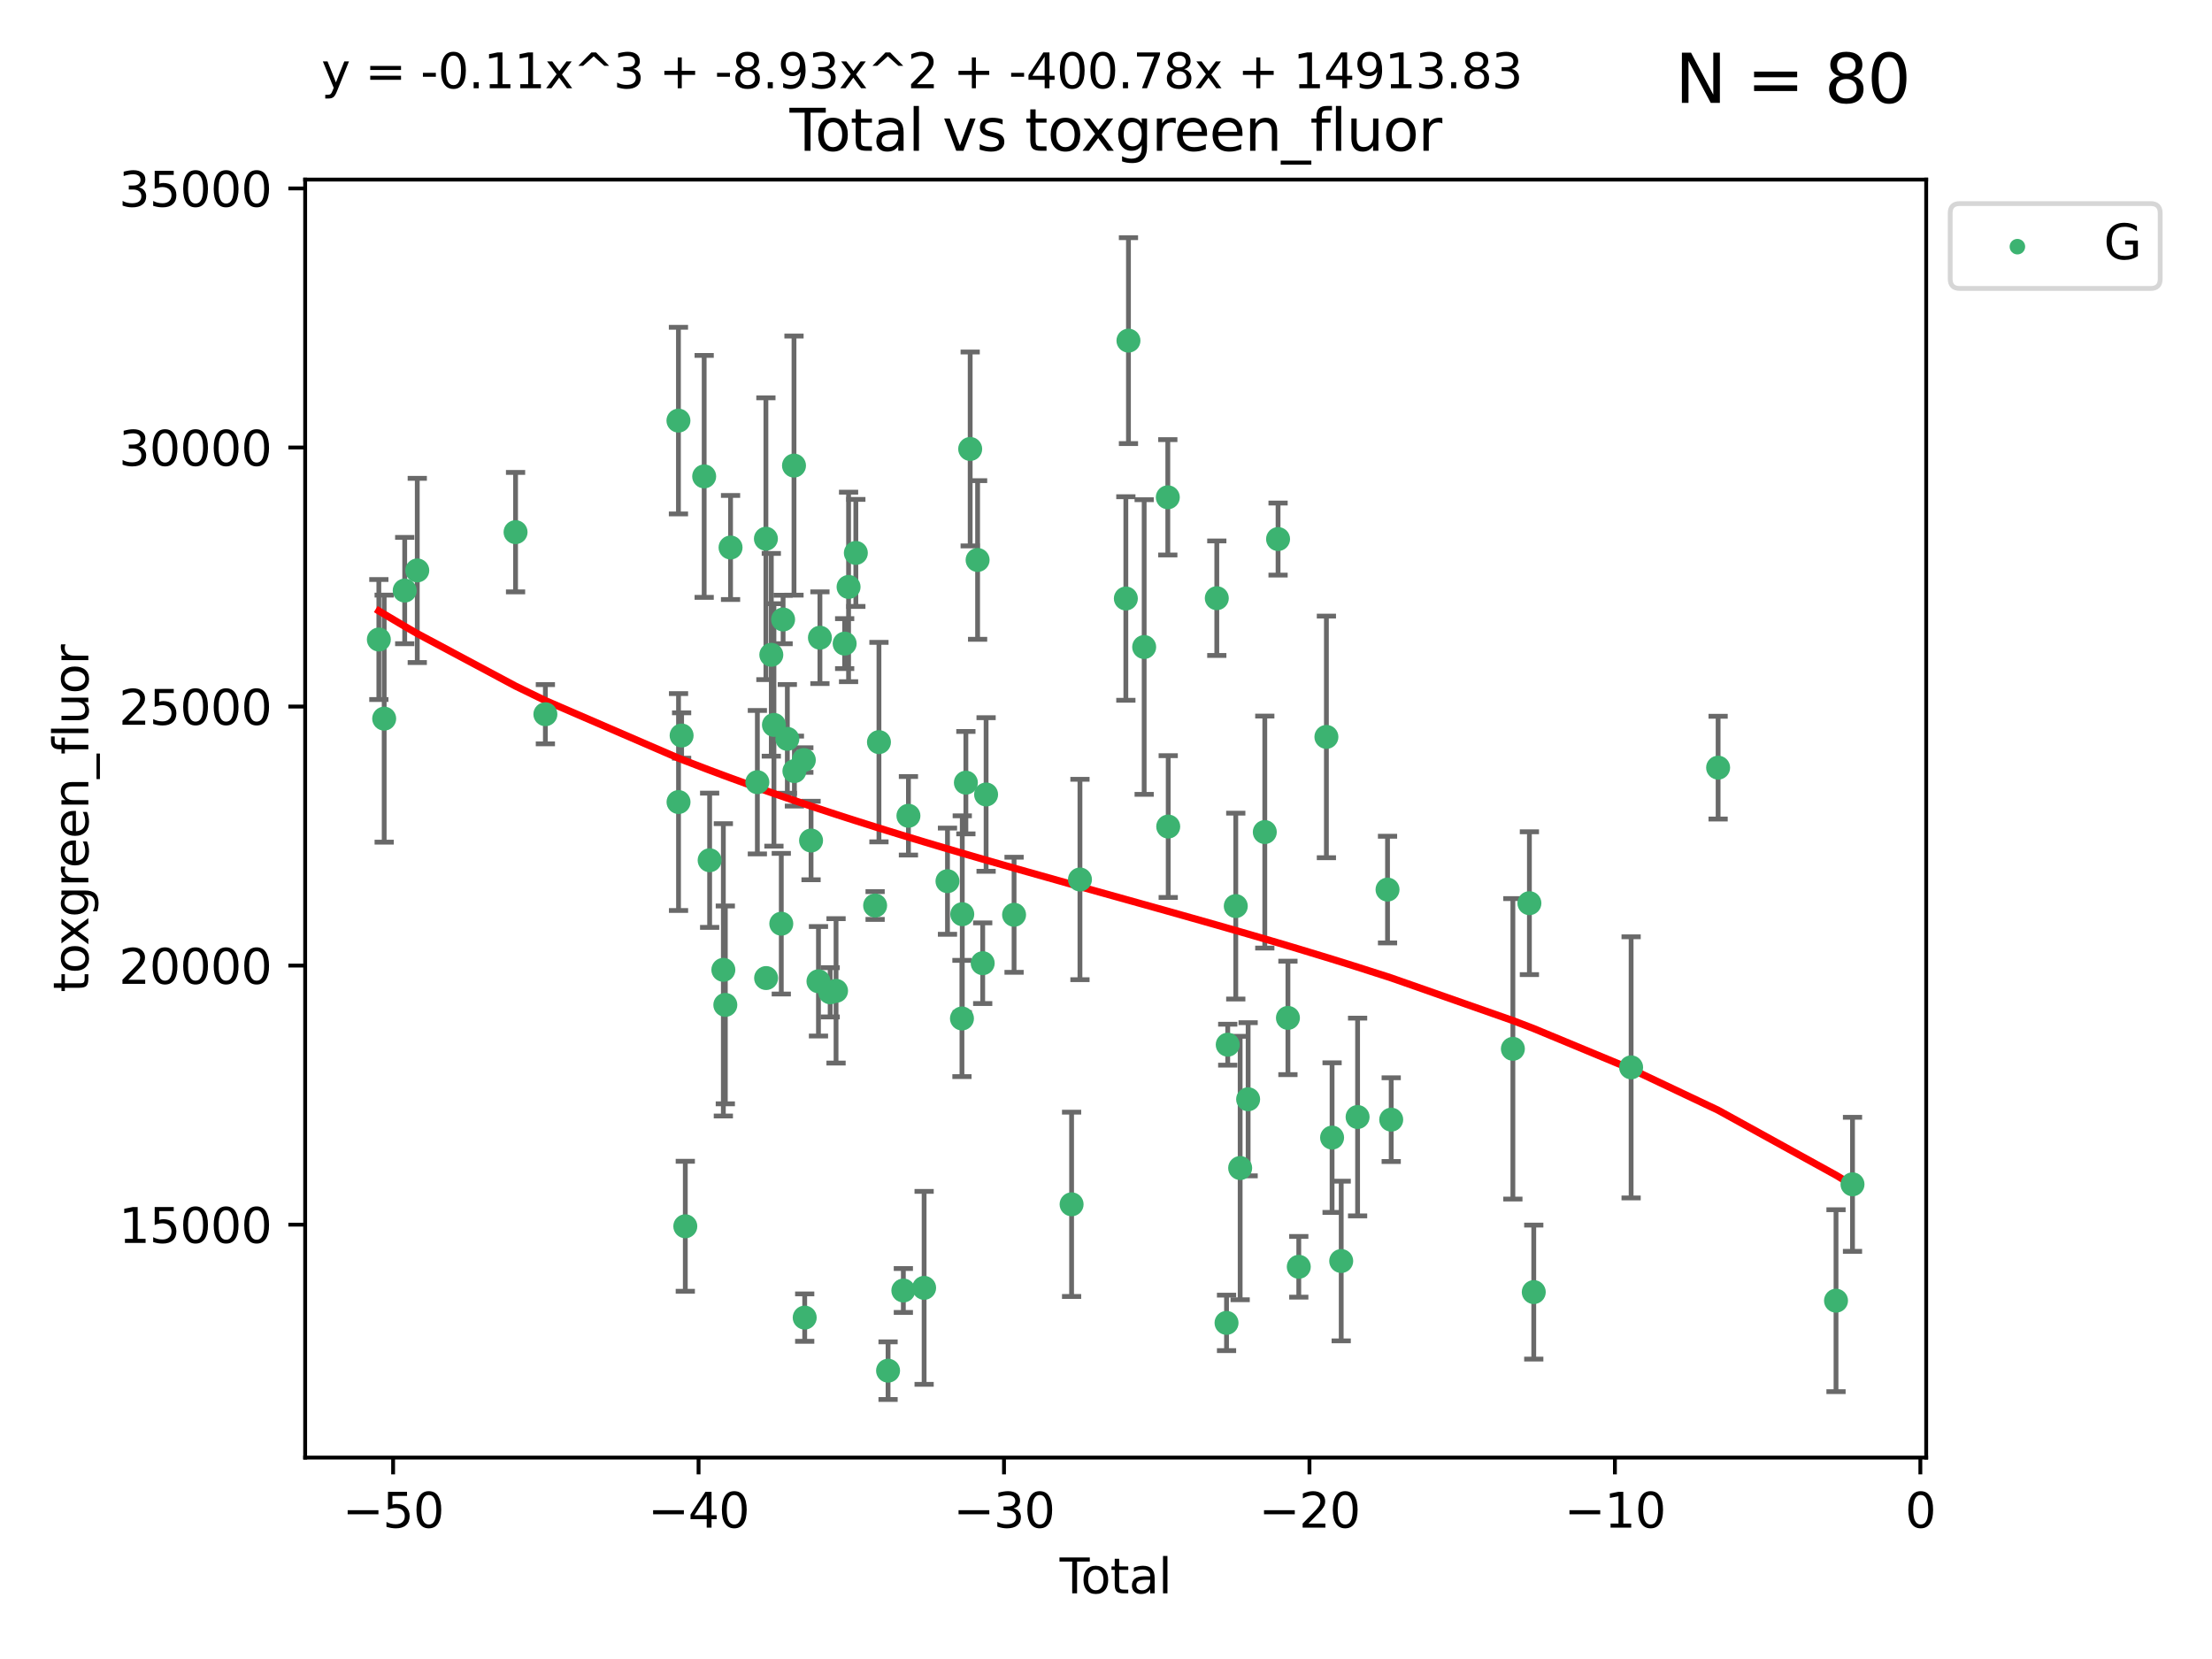 <?xml version="1.0" encoding="utf-8" standalone="no"?>
<!DOCTYPE svg PUBLIC "-//W3C//DTD SVG 1.1//EN"
  "http://www.w3.org/Graphics/SVG/1.1/DTD/svg11.dtd">
<svg xmlns:xlink="http://www.w3.org/1999/xlink" width="460.8pt" height="345.6pt" viewBox="0 0 460.8 345.6" xmlns="http://www.w3.org/2000/svg" version="1.1">
 <defs>
  <style type="text/css">*{stroke-linejoin: round; stroke-linecap: butt}</style>
 </defs>
 <g id="figure_1">
  <g id="patch_1">
   <path d="M 0 345.6 
L 460.8 345.6 
L 460.8 0 
L 0 0 
z
" style="fill: #ffffff"/>
  </g>
  <g id="axes_1">
   <g id="patch_2">
    <path d="M 63.571 303.64 
L 401.26 303.64 
L 401.26 37.411 
L 63.571 37.411 
z
" style="fill: #ffffff"/>
   </g>
   <g id="PathCollection_1">
    <defs>
     <path id="mbaf9bf1050" d="M 0 1.118 
C 0.297 1.118 0.581 1 0.791 0.791 
C 1 0.581 1.118 0.297 1.118 0 
C 1.118 -0.297 1 -0.581 0.791 -0.791 
C 0.581 -1 0.297 -1.118 0 -1.118 
C -0.297 -1.118 -0.581 -1 -0.791 -0.791 
C -1 -0.581 -1.118 -0.297 -1.118 0 
C -1.118 0.297 -1 0.581 -0.791 0.791 
C -0.581 1 -0.297 1.118 0 1.118 
z
" style="stroke: #3cb371"/>
    </defs>
    <g clip-path="url(#pf2098650b2)">
     <use xlink:href="#mbaf9bf1050" x="78.921" y="133.223" style="fill: #3cb371; stroke: #3cb371"/>
     <use xlink:href="#mbaf9bf1050" x="80.032" y="149.704" style="fill: #3cb371; stroke: #3cb371"/>
     <use xlink:href="#mbaf9bf1050" x="84.308" y="123.023" style="fill: #3cb371; stroke: #3cb371"/>
     <use xlink:href="#mbaf9bf1050" x="86.925" y="118.831" style="fill: #3cb371; stroke: #3cb371"/>
     <use xlink:href="#mbaf9bf1050" x="107.401" y="110.856" style="fill: #3cb371; stroke: #3cb371"/>
     <use xlink:href="#mbaf9bf1050" x="113.612" y="148.787" style="fill: #3cb371; stroke: #3cb371"/>
     <use xlink:href="#mbaf9bf1050" x="141.332" y="87.621" style="fill: #3cb371; stroke: #3cb371"/>
     <use xlink:href="#mbaf9bf1050" x="141.35" y="167.08" style="fill: #3cb371; stroke: #3cb371"/>
     <use xlink:href="#mbaf9bf1050" x="141.993" y="153.22" style="fill: #3cb371; stroke: #3cb371"/>
     <use xlink:href="#mbaf9bf1050" x="142.761" y="255.456" style="fill: #3cb371; stroke: #3cb371"/>
     <use xlink:href="#mbaf9bf1050" x="146.692" y="99.242" style="fill: #3cb371; stroke: #3cb371"/>
     <use xlink:href="#mbaf9bf1050" x="147.832" y="179.208" style="fill: #3cb371; stroke: #3cb371"/>
     <use xlink:href="#mbaf9bf1050" x="150.687" y="202.034" style="fill: #3cb371; stroke: #3cb371"/>
     <use xlink:href="#mbaf9bf1050" x="151.098" y="209.339" style="fill: #3cb371; stroke: #3cb371"/>
     <use xlink:href="#mbaf9bf1050" x="152.188" y="114.055" style="fill: #3cb371; stroke: #3cb371"/>
     <use xlink:href="#mbaf9bf1050" x="157.772" y="162.945" style="fill: #3cb371; stroke: #3cb371"/>
     <use xlink:href="#mbaf9bf1050" x="159.553" y="112.226" style="fill: #3cb371; stroke: #3cb371"/>
     <use xlink:href="#mbaf9bf1050" x="159.594" y="203.747" style="fill: #3cb371; stroke: #3cb371"/>
     <use xlink:href="#mbaf9bf1050" x="160.679" y="136.406" style="fill: #3cb371; stroke: #3cb371"/>
     <use xlink:href="#mbaf9bf1050" x="161.225" y="151.011" style="fill: #3cb371; stroke: #3cb371"/>
     <use xlink:href="#mbaf9bf1050" x="162.757" y="192.424" style="fill: #3cb371; stroke: #3cb371"/>
     <use xlink:href="#mbaf9bf1050" x="163.135" y="129.049" style="fill: #3cb371; stroke: #3cb371"/>
     <use xlink:href="#mbaf9bf1050" x="164.018" y="153.921" style="fill: #3cb371; stroke: #3cb371"/>
     <use xlink:href="#mbaf9bf1050" x="165.404" y="96.991" style="fill: #3cb371; stroke: #3cb371"/>
     <use xlink:href="#mbaf9bf1050" x="165.49" y="160.631" style="fill: #3cb371; stroke: #3cb371"/>
     <use xlink:href="#mbaf9bf1050" x="167.452" y="158.331" style="fill: #3cb371; stroke: #3cb371"/>
     <use xlink:href="#mbaf9bf1050" x="167.635" y="274.48" style="fill: #3cb371; stroke: #3cb371"/>
     <use xlink:href="#mbaf9bf1050" x="168.958" y="175.094" style="fill: #3cb371; stroke: #3cb371"/>
     <use xlink:href="#mbaf9bf1050" x="170.502" y="204.42" style="fill: #3cb371; stroke: #3cb371"/>
     <use xlink:href="#mbaf9bf1050" x="170.806" y="132.847" style="fill: #3cb371; stroke: #3cb371"/>
     <use xlink:href="#mbaf9bf1050" x="172.94" y="206.714" style="fill: #3cb371; stroke: #3cb371"/>
     <use xlink:href="#mbaf9bf1050" x="174.165" y="206.413" style="fill: #3cb371; stroke: #3cb371"/>
     <use xlink:href="#mbaf9bf1050" x="175.958" y="134.076" style="fill: #3cb371; stroke: #3cb371"/>
     <use xlink:href="#mbaf9bf1050" x="176.774" y="122.267" style="fill: #3cb371; stroke: #3cb371"/>
     <use xlink:href="#mbaf9bf1050" x="178.287" y="115.186" style="fill: #3cb371; stroke: #3cb371"/>
     <use xlink:href="#mbaf9bf1050" x="182.304" y="188.638" style="fill: #3cb371; stroke: #3cb371"/>
     <use xlink:href="#mbaf9bf1050" x="183.102" y="154.597" style="fill: #3cb371; stroke: #3cb371"/>
     <use xlink:href="#mbaf9bf1050" x="185" y="285.537" style="fill: #3cb371; stroke: #3cb371"/>
     <use xlink:href="#mbaf9bf1050" x="188.185" y="268.835" style="fill: #3cb371; stroke: #3cb371"/>
     <use xlink:href="#mbaf9bf1050" x="189.243" y="169.942" style="fill: #3cb371; stroke: #3cb371"/>
     <use xlink:href="#mbaf9bf1050" x="192.511" y="268.285" style="fill: #3cb371; stroke: #3cb371"/>
     <use xlink:href="#mbaf9bf1050" x="197.378" y="183.568" style="fill: #3cb371; stroke: #3cb371"/>
     <use xlink:href="#mbaf9bf1050" x="200.393" y="212.167" style="fill: #3cb371; stroke: #3cb371"/>
     <use xlink:href="#mbaf9bf1050" x="200.458" y="190.442" style="fill: #3cb371; stroke: #3cb371"/>
     <use xlink:href="#mbaf9bf1050" x="201.21" y="163.042" style="fill: #3cb371; stroke: #3cb371"/>
     <use xlink:href="#mbaf9bf1050" x="202.107" y="93.528" style="fill: #3cb371; stroke: #3cb371"/>
     <use xlink:href="#mbaf9bf1050" x="203.653" y="116.655" style="fill: #3cb371; stroke: #3cb371"/>
     <use xlink:href="#mbaf9bf1050" x="204.715" y="200.653" style="fill: #3cb371; stroke: #3cb371"/>
     <use xlink:href="#mbaf9bf1050" x="205.422" y="165.506" style="fill: #3cb371; stroke: #3cb371"/>
     <use xlink:href="#mbaf9bf1050" x="211.25" y="190.563" style="fill: #3cb371; stroke: #3cb371"/>
     <use xlink:href="#mbaf9bf1050" x="223.233" y="250.881" style="fill: #3cb371; stroke: #3cb371"/>
     <use xlink:href="#mbaf9bf1050" x="224.975" y="183.214" style="fill: #3cb371; stroke: #3cb371"/>
     <use xlink:href="#mbaf9bf1050" x="234.536" y="124.678" style="fill: #3cb371; stroke: #3cb371"/>
     <use xlink:href="#mbaf9bf1050" x="235.078" y="70.96" style="fill: #3cb371; stroke: #3cb371"/>
     <use xlink:href="#mbaf9bf1050" x="238.351" y="134.786" style="fill: #3cb371; stroke: #3cb371"/>
     <use xlink:href="#mbaf9bf1050" x="243.276" y="103.597" style="fill: #3cb371; stroke: #3cb371"/>
     <use xlink:href="#mbaf9bf1050" x="243.361" y="172.188" style="fill: #3cb371; stroke: #3cb371"/>
     <use xlink:href="#mbaf9bf1050" x="253.481" y="124.616" style="fill: #3cb371; stroke: #3cb371"/>
     <use xlink:href="#mbaf9bf1050" x="255.51" y="275.581" style="fill: #3cb371; stroke: #3cb371"/>
     <use xlink:href="#mbaf9bf1050" x="255.758" y="217.627" style="fill: #3cb371; stroke: #3cb371"/>
     <use xlink:href="#mbaf9bf1050" x="257.434" y="188.756" style="fill: #3cb371; stroke: #3cb371"/>
     <use xlink:href="#mbaf9bf1050" x="258.348" y="243.32" style="fill: #3cb371; stroke: #3cb371"/>
     <use xlink:href="#mbaf9bf1050" x="260.008" y="228.997" style="fill: #3cb371; stroke: #3cb371"/>
     <use xlink:href="#mbaf9bf1050" x="263.48" y="173.334" style="fill: #3cb371; stroke: #3cb371"/>
     <use xlink:href="#mbaf9bf1050" x="266.244" y="112.295" style="fill: #3cb371; stroke: #3cb371"/>
     <use xlink:href="#mbaf9bf1050" x="268.299" y="212.048" style="fill: #3cb371; stroke: #3cb371"/>
     <use xlink:href="#mbaf9bf1050" x="270.56" y="263.898" style="fill: #3cb371; stroke: #3cb371"/>
     <use xlink:href="#mbaf9bf1050" x="276.314" y="153.511" style="fill: #3cb371; stroke: #3cb371"/>
     <use xlink:href="#mbaf9bf1050" x="277.497" y="236.983" style="fill: #3cb371; stroke: #3cb371"/>
     <use xlink:href="#mbaf9bf1050" x="279.398" y="262.693" style="fill: #3cb371; stroke: #3cb371"/>
     <use xlink:href="#mbaf9bf1050" x="282.812" y="232.694" style="fill: #3cb371; stroke: #3cb371"/>
     <use xlink:href="#mbaf9bf1050" x="289.048" y="185.317" style="fill: #3cb371; stroke: #3cb371"/>
     <use xlink:href="#mbaf9bf1050" x="289.814" y="233.243" style="fill: #3cb371; stroke: #3cb371"/>
     <use xlink:href="#mbaf9bf1050" x="315.161" y="218.49" style="fill: #3cb371; stroke: #3cb371"/>
     <use xlink:href="#mbaf9bf1050" x="318.603" y="188.151" style="fill: #3cb371; stroke: #3cb371"/>
     <use xlink:href="#mbaf9bf1050" x="319.511" y="269.165" style="fill: #3cb371; stroke: #3cb371"/>
     <use xlink:href="#mbaf9bf1050" x="339.791" y="222.351" style="fill: #3cb371; stroke: #3cb371"/>
     <use xlink:href="#mbaf9bf1050" x="357.915" y="159.916" style="fill: #3cb371; stroke: #3cb371"/>
     <use xlink:href="#mbaf9bf1050" x="382.476" y="270.956" style="fill: #3cb371; stroke: #3cb371"/>
     <use xlink:href="#mbaf9bf1050" x="385.911" y="246.715" style="fill: #3cb371; stroke: #3cb371"/>
    </g>
   </g>
   <g id="matplotlib.axis_1">
    <g id="xtick_1">
     <g id="line2d_1">
      <defs>
       <path id="m030d860523" d="M 0 0 
L 0 3.5 
" style="stroke: #000000; stroke-width: 0.8"/>
      </defs>
      <g>
       <use xlink:href="#m030d860523" x="81.892" y="303.64" style="stroke: #000000; stroke-width: 0.8"/>
      </g>
     </g>
     <g id="text_1">
      <!-- −50 -->
      <g transform="translate(71.339 318.238)scale(0.1 -0.1)">
       <defs>
        <path id="DejaVuSans-2212" d="M 678 2272 
L 4684 2272 
L 4684 1741 
L 678 1741 
L 678 2272 
z
" transform="scale(0.016)"/>
        <path id="DejaVuSans-35" d="M 691 4666 
L 3169 4666 
L 3169 4134 
L 1269 4134 
L 1269 2991 
Q 1406 3038 1543 3061 
Q 1681 3084 1819 3084 
Q 2600 3084 3056 2656 
Q 3513 2228 3513 1497 
Q 3513 744 3044 326 
Q 2575 -91 1722 -91 
Q 1428 -91 1123 -41 
Q 819 9 494 109 
L 494 744 
Q 775 591 1075 516 
Q 1375 441 1709 441 
Q 2250 441 2565 725 
Q 2881 1009 2881 1497 
Q 2881 1984 2565 2268 
Q 2250 2553 1709 2553 
Q 1456 2553 1204 2497 
Q 953 2441 691 2322 
L 691 4666 
z
" transform="scale(0.016)"/>
        <path id="DejaVuSans-30" d="M 2034 4250 
Q 1547 4250 1301 3770 
Q 1056 3291 1056 2328 
Q 1056 1369 1301 889 
Q 1547 409 2034 409 
Q 2525 409 2770 889 
Q 3016 1369 3016 2328 
Q 3016 3291 2770 3770 
Q 2525 4250 2034 4250 
z
M 2034 4750 
Q 2819 4750 3233 4129 
Q 3647 3509 3647 2328 
Q 3647 1150 3233 529 
Q 2819 -91 2034 -91 
Q 1250 -91 836 529 
Q 422 1150 422 2328 
Q 422 3509 836 4129 
Q 1250 4750 2034 4750 
z
" transform="scale(0.016)"/>
       </defs>
       <use xlink:href="#DejaVuSans-2212"/>
       <use xlink:href="#DejaVuSans-35" x="83.789"/>
       <use xlink:href="#DejaVuSans-30" x="147.412"/>
      </g>
     </g>
    </g>
    <g id="xtick_2">
     <g id="line2d_2">
      <g>
       <use xlink:href="#m030d860523" x="145.522" y="303.64" style="stroke: #000000; stroke-width: 0.8"/>
      </g>
     </g>
     <g id="text_2">
      <!-- −40 -->
      <g transform="translate(134.97 318.238)scale(0.1 -0.1)">
       <defs>
        <path id="DejaVuSans-34" d="M 2419 4116 
L 825 1625 
L 2419 1625 
L 2419 4116 
z
M 2253 4666 
L 3047 4666 
L 3047 1625 
L 3713 1625 
L 3713 1100 
L 3047 1100 
L 3047 0 
L 2419 0 
L 2419 1100 
L 313 1100 
L 313 1709 
L 2253 4666 
z
" transform="scale(0.016)"/>
       </defs>
       <use xlink:href="#DejaVuSans-2212"/>
       <use xlink:href="#DejaVuSans-34" x="83.789"/>
       <use xlink:href="#DejaVuSans-30" x="147.412"/>
      </g>
     </g>
    </g>
    <g id="xtick_3">
     <g id="line2d_3">
      <g>
       <use xlink:href="#m030d860523" x="209.153" y="303.64" style="stroke: #000000; stroke-width: 0.8"/>
      </g>
     </g>
     <g id="text_3">
      <!-- −30 -->
      <g transform="translate(198.601 318.238)scale(0.1 -0.1)">
       <defs>
        <path id="DejaVuSans-33" d="M 2597 2516 
Q 3050 2419 3304 2112 
Q 3559 1806 3559 1356 
Q 3559 666 3084 287 
Q 2609 -91 1734 -91 
Q 1441 -91 1130 -33 
Q 819 25 488 141 
L 488 750 
Q 750 597 1062 519 
Q 1375 441 1716 441 
Q 2309 441 2620 675 
Q 2931 909 2931 1356 
Q 2931 1769 2642 2001 
Q 2353 2234 1838 2234 
L 1294 2234 
L 1294 2753 
L 1863 2753 
Q 2328 2753 2575 2939 
Q 2822 3125 2822 3475 
Q 2822 3834 2567 4026 
Q 2313 4219 1838 4219 
Q 1578 4219 1281 4162 
Q 984 4106 628 3988 
L 628 4550 
Q 988 4650 1302 4700 
Q 1616 4750 1894 4750 
Q 2613 4750 3031 4423 
Q 3450 4097 3450 3541 
Q 3450 3153 3228 2886 
Q 3006 2619 2597 2516 
z
" transform="scale(0.016)"/>
       </defs>
       <use xlink:href="#DejaVuSans-2212"/>
       <use xlink:href="#DejaVuSans-33" x="83.789"/>
       <use xlink:href="#DejaVuSans-30" x="147.412"/>
      </g>
     </g>
    </g>
    <g id="xtick_4">
     <g id="line2d_4">
      <g>
       <use xlink:href="#m030d860523" x="272.784" y="303.64" style="stroke: #000000; stroke-width: 0.8"/>
      </g>
     </g>
     <g id="text_4">
      <!-- −20 -->
      <g transform="translate(262.232 318.238)scale(0.1 -0.1)">
       <defs>
        <path id="DejaVuSans-32" d="M 1228 531 
L 3431 531 
L 3431 0 
L 469 0 
L 469 531 
Q 828 903 1448 1529 
Q 2069 2156 2228 2338 
Q 2531 2678 2651 2914 
Q 2772 3150 2772 3378 
Q 2772 3750 2511 3984 
Q 2250 4219 1831 4219 
Q 1534 4219 1204 4116 
Q 875 4013 500 3803 
L 500 4441 
Q 881 4594 1212 4672 
Q 1544 4750 1819 4750 
Q 2544 4750 2975 4387 
Q 3406 4025 3406 3419 
Q 3406 3131 3298 2873 
Q 3191 2616 2906 2266 
Q 2828 2175 2409 1742 
Q 1991 1309 1228 531 
z
" transform="scale(0.016)"/>
       </defs>
       <use xlink:href="#DejaVuSans-2212"/>
       <use xlink:href="#DejaVuSans-32" x="83.789"/>
       <use xlink:href="#DejaVuSans-30" x="147.412"/>
      </g>
     </g>
    </g>
    <g id="xtick_5">
     <g id="line2d_5">
      <g>
       <use xlink:href="#m030d860523" x="336.415" y="303.64" style="stroke: #000000; stroke-width: 0.8"/>
      </g>
     </g>
     <g id="text_5">
      <!-- −10 -->
      <g transform="translate(325.862 318.238)scale(0.1 -0.1)">
       <defs>
        <path id="DejaVuSans-31" d="M 794 531 
L 1825 531 
L 1825 4091 
L 703 3866 
L 703 4441 
L 1819 4666 
L 2450 4666 
L 2450 531 
L 3481 531 
L 3481 0 
L 794 0 
L 794 531 
z
" transform="scale(0.016)"/>
       </defs>
       <use xlink:href="#DejaVuSans-2212"/>
       <use xlink:href="#DejaVuSans-31" x="83.789"/>
       <use xlink:href="#DejaVuSans-30" x="147.412"/>
      </g>
     </g>
    </g>
    <g id="xtick_6">
     <g id="line2d_6">
      <g>
       <use xlink:href="#m030d860523" x="400.046" y="303.64" style="stroke: #000000; stroke-width: 0.8"/>
      </g>
     </g>
     <g id="text_6">
      <!-- 0 -->
      <g transform="translate(396.864 318.238)scale(0.1 -0.1)">
       <use xlink:href="#DejaVuSans-30"/>
      </g>
     </g>
    </g>
    <g id="text_7">
     <!-- Total -->
     <g transform="translate(220.739 331.917)scale(0.1 -0.1)">
      <defs>
       <path id="DejaVuSans-54" d="M -19 4666 
L 3928 4666 
L 3928 4134 
L 2272 4134 
L 2272 0 
L 1638 0 
L 1638 4134 
L -19 4134 
L -19 4666 
z
" transform="scale(0.016)"/>
       <path id="DejaVuSans-6f" d="M 1959 3097 
Q 1497 3097 1228 2736 
Q 959 2375 959 1747 
Q 959 1119 1226 758 
Q 1494 397 1959 397 
Q 2419 397 2687 759 
Q 2956 1122 2956 1747 
Q 2956 2369 2687 2733 
Q 2419 3097 1959 3097 
z
M 1959 3584 
Q 2709 3584 3137 3096 
Q 3566 2609 3566 1747 
Q 3566 888 3137 398 
Q 2709 -91 1959 -91 
Q 1206 -91 779 398 
Q 353 888 353 1747 
Q 353 2609 779 3096 
Q 1206 3584 1959 3584 
z
" transform="scale(0.016)"/>
       <path id="DejaVuSans-74" d="M 1172 4494 
L 1172 3500 
L 2356 3500 
L 2356 3053 
L 1172 3053 
L 1172 1153 
Q 1172 725 1289 603 
Q 1406 481 1766 481 
L 2356 481 
L 2356 0 
L 1766 0 
Q 1100 0 847 248 
Q 594 497 594 1153 
L 594 3053 
L 172 3053 
L 172 3500 
L 594 3500 
L 594 4494 
L 1172 4494 
z
" transform="scale(0.016)"/>
       <path id="DejaVuSans-61" d="M 2194 1759 
Q 1497 1759 1228 1600 
Q 959 1441 959 1056 
Q 959 750 1161 570 
Q 1363 391 1709 391 
Q 2188 391 2477 730 
Q 2766 1069 2766 1631 
L 2766 1759 
L 2194 1759 
z
M 3341 1997 
L 3341 0 
L 2766 0 
L 2766 531 
Q 2569 213 2275 61 
Q 1981 -91 1556 -91 
Q 1019 -91 701 211 
Q 384 513 384 1019 
Q 384 1609 779 1909 
Q 1175 2209 1959 2209 
L 2766 2209 
L 2766 2266 
Q 2766 2663 2505 2880 
Q 2244 3097 1772 3097 
Q 1472 3097 1187 3025 
Q 903 2953 641 2809 
L 641 3341 
Q 956 3463 1253 3523 
Q 1550 3584 1831 3584 
Q 2591 3584 2966 3190 
Q 3341 2797 3341 1997 
z
" transform="scale(0.016)"/>
       <path id="DejaVuSans-6c" d="M 603 4863 
L 1178 4863 
L 1178 0 
L 603 0 
L 603 4863 
z
" transform="scale(0.016)"/>
      </defs>
      <use xlink:href="#DejaVuSans-54"/>
      <use xlink:href="#DejaVuSans-6f" x="44.084"/>
      <use xlink:href="#DejaVuSans-74" x="105.266"/>
      <use xlink:href="#DejaVuSans-61" x="144.475"/>
      <use xlink:href="#DejaVuSans-6c" x="205.754"/>
     </g>
    </g>
   </g>
   <g id="matplotlib.axis_2">
    <g id="ytick_1">
     <g id="line2d_7">
      <defs>
       <path id="mf379036ba2" d="M 0 0 
L -3.5 0 
" style="stroke: #000000; stroke-width: 0.8"/>
      </defs>
      <g>
       <use xlink:href="#mf379036ba2" x="63.571" y="255.117" style="stroke: #000000; stroke-width: 0.8"/>
      </g>
     </g>
     <g id="text_8">
      <!-- 15000 -->
      <g transform="translate(24.759 258.916)scale(0.1 -0.1)">
       <use xlink:href="#DejaVuSans-31"/>
       <use xlink:href="#DejaVuSans-35" x="63.623"/>
       <use xlink:href="#DejaVuSans-30" x="127.246"/>
       <use xlink:href="#DejaVuSans-30" x="190.869"/>
       <use xlink:href="#DejaVuSans-30" x="254.492"/>
      </g>
     </g>
    </g>
    <g id="ytick_2">
     <g id="line2d_8">
      <g>
       <use xlink:href="#mf379036ba2" x="63.571" y="201.151" style="stroke: #000000; stroke-width: 0.8"/>
      </g>
     </g>
     <g id="text_9">
      <!-- 20000 -->
      <g transform="translate(24.759 204.95)scale(0.1 -0.1)">
       <use xlink:href="#DejaVuSans-32"/>
       <use xlink:href="#DejaVuSans-30" x="63.623"/>
       <use xlink:href="#DejaVuSans-30" x="127.246"/>
       <use xlink:href="#DejaVuSans-30" x="190.869"/>
       <use xlink:href="#DejaVuSans-30" x="254.492"/>
      </g>
     </g>
    </g>
    <g id="ytick_3">
     <g id="line2d_9">
      <g>
       <use xlink:href="#mf379036ba2" x="63.571" y="147.185" style="stroke: #000000; stroke-width: 0.8"/>
      </g>
     </g>
     <g id="text_10">
      <!-- 25000 -->
      <g transform="translate(24.759 150.984)scale(0.1 -0.1)">
       <use xlink:href="#DejaVuSans-32"/>
       <use xlink:href="#DejaVuSans-35" x="63.623"/>
       <use xlink:href="#DejaVuSans-30" x="127.246"/>
       <use xlink:href="#DejaVuSans-30" x="190.869"/>
       <use xlink:href="#DejaVuSans-30" x="254.492"/>
      </g>
     </g>
    </g>
    <g id="ytick_4">
     <g id="line2d_10">
      <g>
       <use xlink:href="#mf379036ba2" x="63.571" y="93.219" style="stroke: #000000; stroke-width: 0.8"/>
      </g>
     </g>
     <g id="text_11">
      <!-- 30000 -->
      <g transform="translate(24.759 97.018)scale(0.1 -0.1)">
       <use xlink:href="#DejaVuSans-33"/>
       <use xlink:href="#DejaVuSans-30" x="63.623"/>
       <use xlink:href="#DejaVuSans-30" x="127.246"/>
       <use xlink:href="#DejaVuSans-30" x="190.869"/>
       <use xlink:href="#DejaVuSans-30" x="254.492"/>
      </g>
     </g>
    </g>
    <g id="ytick_5">
     <g id="line2d_11">
      <g>
       <use xlink:href="#mf379036ba2" x="63.571" y="39.253" style="stroke: #000000; stroke-width: 0.8"/>
      </g>
     </g>
     <g id="text_12">
      <!-- 35000 -->
      <g transform="translate(24.759 43.052)scale(0.1 -0.1)">
       <use xlink:href="#DejaVuSans-33"/>
       <use xlink:href="#DejaVuSans-35" x="63.623"/>
       <use xlink:href="#DejaVuSans-30" x="127.246"/>
       <use xlink:href="#DejaVuSans-30" x="190.869"/>
       <use xlink:href="#DejaVuSans-30" x="254.492"/>
      </g>
     </g>
    </g>
    <g id="text_13">
     <!-- toxgreen_fluor -->
     <g transform="translate(18.401 206.72)rotate(-90)scale(0.1 -0.1)">
      <defs>
       <path id="DejaVuSans-78" d="M 3513 3500 
L 2247 1797 
L 3578 0 
L 2900 0 
L 1881 1375 
L 863 0 
L 184 0 
L 1544 1831 
L 300 3500 
L 978 3500 
L 1906 2253 
L 2834 3500 
L 3513 3500 
z
" transform="scale(0.016)"/>
       <path id="DejaVuSans-67" d="M 2906 1791 
Q 2906 2416 2648 2759 
Q 2391 3103 1925 3103 
Q 1463 3103 1205 2759 
Q 947 2416 947 1791 
Q 947 1169 1205 825 
Q 1463 481 1925 481 
Q 2391 481 2648 825 
Q 2906 1169 2906 1791 
z
M 3481 434 
Q 3481 -459 3084 -895 
Q 2688 -1331 1869 -1331 
Q 1566 -1331 1297 -1286 
Q 1028 -1241 775 -1147 
L 775 -588 
Q 1028 -725 1275 -790 
Q 1522 -856 1778 -856 
Q 2344 -856 2625 -561 
Q 2906 -266 2906 331 
L 2906 616 
Q 2728 306 2450 153 
Q 2172 0 1784 0 
Q 1141 0 747 490 
Q 353 981 353 1791 
Q 353 2603 747 3093 
Q 1141 3584 1784 3584 
Q 2172 3584 2450 3431 
Q 2728 3278 2906 2969 
L 2906 3500 
L 3481 3500 
L 3481 434 
z
" transform="scale(0.016)"/>
       <path id="DejaVuSans-72" d="M 2631 2963 
Q 2534 3019 2420 3045 
Q 2306 3072 2169 3072 
Q 1681 3072 1420 2755 
Q 1159 2438 1159 1844 
L 1159 0 
L 581 0 
L 581 3500 
L 1159 3500 
L 1159 2956 
Q 1341 3275 1631 3429 
Q 1922 3584 2338 3584 
Q 2397 3584 2469 3576 
Q 2541 3569 2628 3553 
L 2631 2963 
z
" transform="scale(0.016)"/>
       <path id="DejaVuSans-65" d="M 3597 1894 
L 3597 1613 
L 953 1613 
Q 991 1019 1311 708 
Q 1631 397 2203 397 
Q 2534 397 2845 478 
Q 3156 559 3463 722 
L 3463 178 
Q 3153 47 2828 -22 
Q 2503 -91 2169 -91 
Q 1331 -91 842 396 
Q 353 884 353 1716 
Q 353 2575 817 3079 
Q 1281 3584 2069 3584 
Q 2775 3584 3186 3129 
Q 3597 2675 3597 1894 
z
M 3022 2063 
Q 3016 2534 2758 2815 
Q 2500 3097 2075 3097 
Q 1594 3097 1305 2825 
Q 1016 2553 972 2059 
L 3022 2063 
z
" transform="scale(0.016)"/>
       <path id="DejaVuSans-6e" d="M 3513 2113 
L 3513 0 
L 2938 0 
L 2938 2094 
Q 2938 2591 2744 2837 
Q 2550 3084 2163 3084 
Q 1697 3084 1428 2787 
Q 1159 2491 1159 1978 
L 1159 0 
L 581 0 
L 581 3500 
L 1159 3500 
L 1159 2956 
Q 1366 3272 1645 3428 
Q 1925 3584 2291 3584 
Q 2894 3584 3203 3211 
Q 3513 2838 3513 2113 
z
" transform="scale(0.016)"/>
       <path id="DejaVuSans-5f" d="M 3263 -1063 
L 3263 -1509 
L -63 -1509 
L -63 -1063 
L 3263 -1063 
z
" transform="scale(0.016)"/>
       <path id="DejaVuSans-66" d="M 2375 4863 
L 2375 4384 
L 1825 4384 
Q 1516 4384 1395 4259 
Q 1275 4134 1275 3809 
L 1275 3500 
L 2222 3500 
L 2222 3053 
L 1275 3053 
L 1275 0 
L 697 0 
L 697 3053 
L 147 3053 
L 147 3500 
L 697 3500 
L 697 3744 
Q 697 4328 969 4595 
Q 1241 4863 1831 4863 
L 2375 4863 
z
" transform="scale(0.016)"/>
       <path id="DejaVuSans-75" d="M 544 1381 
L 544 3500 
L 1119 3500 
L 1119 1403 
Q 1119 906 1312 657 
Q 1506 409 1894 409 
Q 2359 409 2629 706 
Q 2900 1003 2900 1516 
L 2900 3500 
L 3475 3500 
L 3475 0 
L 2900 0 
L 2900 538 
Q 2691 219 2414 64 
Q 2138 -91 1772 -91 
Q 1169 -91 856 284 
Q 544 659 544 1381 
z
M 1991 3584 
L 1991 3584 
z
" transform="scale(0.016)"/>
      </defs>
      <use xlink:href="#DejaVuSans-74"/>
      <use xlink:href="#DejaVuSans-6f" x="39.209"/>
      <use xlink:href="#DejaVuSans-78" x="97.266"/>
      <use xlink:href="#DejaVuSans-67" x="156.445"/>
      <use xlink:href="#DejaVuSans-72" x="219.922"/>
      <use xlink:href="#DejaVuSans-65" x="258.785"/>
      <use xlink:href="#DejaVuSans-65" x="320.309"/>
      <use xlink:href="#DejaVuSans-6e" x="381.832"/>
      <use xlink:href="#DejaVuSans-5f" x="445.211"/>
      <use xlink:href="#DejaVuSans-66" x="495.211"/>
      <use xlink:href="#DejaVuSans-6c" x="530.416"/>
      <use xlink:href="#DejaVuSans-75" x="558.199"/>
      <use xlink:href="#DejaVuSans-6f" x="621.578"/>
      <use xlink:href="#DejaVuSans-72" x="682.76"/>
     </g>
    </g>
   </g>
   <g id="LineCollection_1">
    <path d="M 78.921 145.722 
L 78.921 120.723 
" clip-path="url(#pf2098650b2)" style="fill: none; stroke: #696969"/>
    <path d="M 80.032 175.435 
L 80.032 123.972 
" clip-path="url(#pf2098650b2)" style="fill: none; stroke: #696969"/>
    <path d="M 84.308 134.098 
L 84.308 111.948 
" clip-path="url(#pf2098650b2)" style="fill: none; stroke: #696969"/>
    <path d="M 86.925 138.019 
L 86.925 99.644 
" clip-path="url(#pf2098650b2)" style="fill: none; stroke: #696969"/>
    <path d="M 107.401 123.297 
L 107.401 98.415 
" clip-path="url(#pf2098650b2)" style="fill: none; stroke: #696969"/>
    <path d="M 113.612 154.959 
L 113.612 142.615 
" clip-path="url(#pf2098650b2)" style="fill: none; stroke: #696969"/>
    <path d="M 141.332 107.059 
L 141.332 68.183 
" clip-path="url(#pf2098650b2)" style="fill: none; stroke: #696969"/>
    <path d="M 141.35 189.668 
L 141.35 144.491 
" clip-path="url(#pf2098650b2)" style="fill: none; stroke: #696969"/>
    <path d="M 141.993 157.944 
L 141.993 148.497 
" clip-path="url(#pf2098650b2)" style="fill: none; stroke: #696969"/>
    <path d="M 142.761 268.997 
L 142.761 241.914 
" clip-path="url(#pf2098650b2)" style="fill: none; stroke: #696969"/>
    <path d="M 146.692 124.439 
L 146.692 74.044 
" clip-path="url(#pf2098650b2)" style="fill: none; stroke: #696969"/>
    <path d="M 147.832 193.193 
L 147.832 165.224 
" clip-path="url(#pf2098650b2)" style="fill: none; stroke: #696969"/>
    <path d="M 150.687 232.485 
L 150.687 171.583 
" clip-path="url(#pf2098650b2)" style="fill: none; stroke: #696969"/>
    <path d="M 151.098 229.946 
L 151.098 188.731 
" clip-path="url(#pf2098650b2)" style="fill: none; stroke: #696969"/>
    <path d="M 152.188 124.893 
L 152.188 103.217 
" clip-path="url(#pf2098650b2)" style="fill: none; stroke: #696969"/>
    <path d="M 157.772 177.887 
L 157.772 148.003 
" clip-path="url(#pf2098650b2)" style="fill: none; stroke: #696969"/>
    <path d="M 159.553 141.578 
L 159.553 82.875 
" clip-path="url(#pf2098650b2)" style="fill: none; stroke: #696969"/>
    <path d="M 159.594 204.554 
L 159.594 202.939 
" clip-path="url(#pf2098650b2)" style="fill: none; stroke: #696969"/>
    <path d="M 160.679 157.524 
L 160.679 115.289 
" clip-path="url(#pf2098650b2)" style="fill: none; stroke: #696969"/>
    <path d="M 161.225 176.262 
L 161.225 125.761 
" clip-path="url(#pf2098650b2)" style="fill: none; stroke: #696969"/>
    <path d="M 162.757 207.069 
L 162.757 177.779 
" clip-path="url(#pf2098650b2)" style="fill: none; stroke: #696969"/>
    <path d="M 163.135 134.099 
L 163.135 123.999 
" clip-path="url(#pf2098650b2)" style="fill: none; stroke: #696969"/>
    <path d="M 164.018 165.243 
L 164.018 142.598 
" clip-path="url(#pf2098650b2)" style="fill: none; stroke: #696969"/>
    <path d="M 165.404 123.977 
L 165.404 70.004 
" clip-path="url(#pf2098650b2)" style="fill: none; stroke: #696969"/>
    <path d="M 165.49 167.92 
L 165.49 153.343 
" clip-path="url(#pf2098650b2)" style="fill: none; stroke: #696969"/>
    <path d="M 167.452 160.896 
L 167.452 155.765 
" clip-path="url(#pf2098650b2)" style="fill: none; stroke: #696969"/>
    <path d="M 167.635 279.416 
L 167.635 269.544 
" clip-path="url(#pf2098650b2)" style="fill: none; stroke: #696969"/>
    <path d="M 168.958 183.272 
L 168.958 166.915 
" clip-path="url(#pf2098650b2)" style="fill: none; stroke: #696969"/>
    <path d="M 170.502 215.823 
L 170.502 193.017 
" clip-path="url(#pf2098650b2)" style="fill: none; stroke: #696969"/>
    <path d="M 170.806 142.401 
L 170.806 123.293 
" clip-path="url(#pf2098650b2)" style="fill: none; stroke: #696969"/>
    <path d="M 172.94 211.845 
L 172.94 201.583 
" clip-path="url(#pf2098650b2)" style="fill: none; stroke: #696969"/>
    <path d="M 174.165 221.455 
L 174.165 191.372 
" clip-path="url(#pf2098650b2)" style="fill: none; stroke: #696969"/>
    <path d="M 175.958 139.275 
L 175.958 128.877 
" clip-path="url(#pf2098650b2)" style="fill: none; stroke: #696969"/>
    <path d="M 176.774 142.005 
L 176.774 102.53 
" clip-path="url(#pf2098650b2)" style="fill: none; stroke: #696969"/>
    <path d="M 178.287 126.333 
L 178.287 104.039 
" clip-path="url(#pf2098650b2)" style="fill: none; stroke: #696969"/>
    <path d="M 182.304 191.534 
L 182.304 185.743 
" clip-path="url(#pf2098650b2)" style="fill: none; stroke: #696969"/>
    <path d="M 183.102 175.376 
L 183.102 133.818 
" clip-path="url(#pf2098650b2)" style="fill: none; stroke: #696969"/>
    <path d="M 185 291.539 
L 185 279.535 
" clip-path="url(#pf2098650b2)" style="fill: none; stroke: #696969"/>
    <path d="M 188.185 273.409 
L 188.185 264.261 
" clip-path="url(#pf2098650b2)" style="fill: none; stroke: #696969"/>
    <path d="M 189.243 178.121 
L 189.243 161.763 
" clip-path="url(#pf2098650b2)" style="fill: none; stroke: #696969"/>
    <path d="M 192.511 288.381 
L 192.511 248.189 
" clip-path="url(#pf2098650b2)" style="fill: none; stroke: #696969"/>
    <path d="M 197.378 194.629 
L 197.378 172.507 
" clip-path="url(#pf2098650b2)" style="fill: none; stroke: #696969"/>
    <path d="M 200.393 224.273 
L 200.393 200.06 
" clip-path="url(#pf2098650b2)" style="fill: none; stroke: #696969"/>
    <path d="M 200.458 210.938 
L 200.458 169.946 
" clip-path="url(#pf2098650b2)" style="fill: none; stroke: #696969"/>
    <path d="M 201.21 173.708 
L 201.21 152.376 
" clip-path="url(#pf2098650b2)" style="fill: none; stroke: #696969"/>
    <path d="M 202.107 113.727 
L 202.107 73.328 
" clip-path="url(#pf2098650b2)" style="fill: none; stroke: #696969"/>
    <path d="M 203.653 133.179 
L 203.653 100.131 
" clip-path="url(#pf2098650b2)" style="fill: none; stroke: #696969"/>
    <path d="M 204.715 209.057 
L 204.715 192.25 
" clip-path="url(#pf2098650b2)" style="fill: none; stroke: #696969"/>
    <path d="M 205.422 181.504 
L 205.422 149.508 
" clip-path="url(#pf2098650b2)" style="fill: none; stroke: #696969"/>
    <path d="M 211.25 202.552 
L 211.25 178.574 
" clip-path="url(#pf2098650b2)" style="fill: none; stroke: #696969"/>
    <path d="M 223.233 270.078 
L 223.233 231.685 
" clip-path="url(#pf2098650b2)" style="fill: none; stroke: #696969"/>
    <path d="M 224.975 204.084 
L 224.975 162.343 
" clip-path="url(#pf2098650b2)" style="fill: none; stroke: #696969"/>
    <path d="M 234.536 145.877 
L 234.536 103.479 
" clip-path="url(#pf2098650b2)" style="fill: none; stroke: #696969"/>
    <path d="M 235.078 92.408 
L 235.078 49.513 
" clip-path="url(#pf2098650b2)" style="fill: none; stroke: #696969"/>
    <path d="M 238.351 165.473 
L 238.351 104.099 
" clip-path="url(#pf2098650b2)" style="fill: none; stroke: #696969"/>
    <path d="M 243.276 115.612 
L 243.276 91.583 
" clip-path="url(#pf2098650b2)" style="fill: none; stroke: #696969"/>
    <path d="M 243.361 186.954 
L 243.361 157.422 
" clip-path="url(#pf2098650b2)" style="fill: none; stroke: #696969"/>
    <path d="M 253.481 136.545 
L 253.481 112.688 
" clip-path="url(#pf2098650b2)" style="fill: none; stroke: #696969"/>
    <path d="M 255.51 281.358 
L 255.51 269.803 
" clip-path="url(#pf2098650b2)" style="fill: none; stroke: #696969"/>
    <path d="M 255.758 221.893 
L 255.758 213.36 
" clip-path="url(#pf2098650b2)" style="fill: none; stroke: #696969"/>
    <path d="M 257.434 208.113 
L 257.434 169.399 
" clip-path="url(#pf2098650b2)" style="fill: none; stroke: #696969"/>
    <path d="M 258.348 270.761 
L 258.348 215.878 
" clip-path="url(#pf2098650b2)" style="fill: none; stroke: #696969"/>
    <path d="M 260.008 244.949 
L 260.008 213.045 
" clip-path="url(#pf2098650b2)" style="fill: none; stroke: #696969"/>
    <path d="M 263.48 197.495 
L 263.48 149.174 
" clip-path="url(#pf2098650b2)" style="fill: none; stroke: #696969"/>
    <path d="M 266.244 119.8 
L 266.244 104.79 
" clip-path="url(#pf2098650b2)" style="fill: none; stroke: #696969"/>
    <path d="M 268.299 223.862 
L 268.299 200.234 
" clip-path="url(#pf2098650b2)" style="fill: none; stroke: #696969"/>
    <path d="M 270.56 270.221 
L 270.56 257.576 
" clip-path="url(#pf2098650b2)" style="fill: none; stroke: #696969"/>
    <path d="M 276.314 178.68 
L 276.314 128.342 
" clip-path="url(#pf2098650b2)" style="fill: none; stroke: #696969"/>
    <path d="M 277.497 252.566 
L 277.497 221.4 
" clip-path="url(#pf2098650b2)" style="fill: none; stroke: #696969"/>
    <path d="M 279.398 279.328 
L 279.398 246.059 
" clip-path="url(#pf2098650b2)" style="fill: none; stroke: #696969"/>
    <path d="M 282.812 253.293 
L 282.812 212.095 
" clip-path="url(#pf2098650b2)" style="fill: none; stroke: #696969"/>
    <path d="M 289.048 196.426 
L 289.048 174.207 
" clip-path="url(#pf2098650b2)" style="fill: none; stroke: #696969"/>
    <path d="M 289.814 241.965 
L 289.814 224.522 
" clip-path="url(#pf2098650b2)" style="fill: none; stroke: #696969"/>
    <path d="M 315.161 249.783 
L 315.161 187.196 
" clip-path="url(#pf2098650b2)" style="fill: none; stroke: #696969"/>
    <path d="M 318.603 203.028 
L 318.603 173.274 
" clip-path="url(#pf2098650b2)" style="fill: none; stroke: #696969"/>
    <path d="M 319.511 283.122 
L 319.511 255.208 
" clip-path="url(#pf2098650b2)" style="fill: none; stroke: #696969"/>
    <path d="M 339.791 249.553 
L 339.791 195.149 
" clip-path="url(#pf2098650b2)" style="fill: none; stroke: #696969"/>
    <path d="M 357.915 170.619 
L 357.915 149.213 
" clip-path="url(#pf2098650b2)" style="fill: none; stroke: #696969"/>
    <path d="M 382.476 289.909 
L 382.476 252.004 
" clip-path="url(#pf2098650b2)" style="fill: none; stroke: #696969"/>
    <path d="M 385.911 260.677 
L 385.911 232.752 
" clip-path="url(#pf2098650b2)" style="fill: none; stroke: #696969"/>
   </g>
   <g id="line2d_12">
    <defs>
     <path id="m8dda22b6b3" d="M 2 0 
L -2 -0 
" style="stroke: #696969"/>
    </defs>
    <g clip-path="url(#pf2098650b2)">
     <use xlink:href="#m8dda22b6b3" x="78.921" y="145.722" style="fill: #696969; stroke: #696969"/>
     <use xlink:href="#m8dda22b6b3" x="80.032" y="175.435" style="fill: #696969; stroke: #696969"/>
     <use xlink:href="#m8dda22b6b3" x="84.308" y="134.098" style="fill: #696969; stroke: #696969"/>
     <use xlink:href="#m8dda22b6b3" x="86.925" y="138.019" style="fill: #696969; stroke: #696969"/>
     <use xlink:href="#m8dda22b6b3" x="107.401" y="123.297" style="fill: #696969; stroke: #696969"/>
     <use xlink:href="#m8dda22b6b3" x="113.612" y="154.959" style="fill: #696969; stroke: #696969"/>
     <use xlink:href="#m8dda22b6b3" x="141.332" y="107.059" style="fill: #696969; stroke: #696969"/>
     <use xlink:href="#m8dda22b6b3" x="141.35" y="189.668" style="fill: #696969; stroke: #696969"/>
     <use xlink:href="#m8dda22b6b3" x="141.993" y="157.944" style="fill: #696969; stroke: #696969"/>
     <use xlink:href="#m8dda22b6b3" x="142.761" y="268.997" style="fill: #696969; stroke: #696969"/>
     <use xlink:href="#m8dda22b6b3" x="146.692" y="124.439" style="fill: #696969; stroke: #696969"/>
     <use xlink:href="#m8dda22b6b3" x="147.832" y="193.193" style="fill: #696969; stroke: #696969"/>
     <use xlink:href="#m8dda22b6b3" x="150.687" y="232.485" style="fill: #696969; stroke: #696969"/>
     <use xlink:href="#m8dda22b6b3" x="151.098" y="229.946" style="fill: #696969; stroke: #696969"/>
     <use xlink:href="#m8dda22b6b3" x="152.188" y="124.893" style="fill: #696969; stroke: #696969"/>
     <use xlink:href="#m8dda22b6b3" x="157.772" y="177.887" style="fill: #696969; stroke: #696969"/>
     <use xlink:href="#m8dda22b6b3" x="159.553" y="141.578" style="fill: #696969; stroke: #696969"/>
     <use xlink:href="#m8dda22b6b3" x="159.594" y="204.554" style="fill: #696969; stroke: #696969"/>
     <use xlink:href="#m8dda22b6b3" x="160.679" y="157.524" style="fill: #696969; stroke: #696969"/>
     <use xlink:href="#m8dda22b6b3" x="161.225" y="176.262" style="fill: #696969; stroke: #696969"/>
     <use xlink:href="#m8dda22b6b3" x="162.757" y="207.069" style="fill: #696969; stroke: #696969"/>
     <use xlink:href="#m8dda22b6b3" x="163.135" y="134.099" style="fill: #696969; stroke: #696969"/>
     <use xlink:href="#m8dda22b6b3" x="164.018" y="165.243" style="fill: #696969; stroke: #696969"/>
     <use xlink:href="#m8dda22b6b3" x="165.404" y="123.977" style="fill: #696969; stroke: #696969"/>
     <use xlink:href="#m8dda22b6b3" x="165.49" y="167.92" style="fill: #696969; stroke: #696969"/>
     <use xlink:href="#m8dda22b6b3" x="167.452" y="160.896" style="fill: #696969; stroke: #696969"/>
     <use xlink:href="#m8dda22b6b3" x="167.635" y="279.416" style="fill: #696969; stroke: #696969"/>
     <use xlink:href="#m8dda22b6b3" x="168.958" y="183.272" style="fill: #696969; stroke: #696969"/>
     <use xlink:href="#m8dda22b6b3" x="170.502" y="215.823" style="fill: #696969; stroke: #696969"/>
     <use xlink:href="#m8dda22b6b3" x="170.806" y="142.401" style="fill: #696969; stroke: #696969"/>
     <use xlink:href="#m8dda22b6b3" x="172.94" y="211.845" style="fill: #696969; stroke: #696969"/>
     <use xlink:href="#m8dda22b6b3" x="174.165" y="221.455" style="fill: #696969; stroke: #696969"/>
     <use xlink:href="#m8dda22b6b3" x="175.958" y="139.275" style="fill: #696969; stroke: #696969"/>
     <use xlink:href="#m8dda22b6b3" x="176.774" y="142.005" style="fill: #696969; stroke: #696969"/>
     <use xlink:href="#m8dda22b6b3" x="178.287" y="126.333" style="fill: #696969; stroke: #696969"/>
     <use xlink:href="#m8dda22b6b3" x="182.304" y="191.534" style="fill: #696969; stroke: #696969"/>
     <use xlink:href="#m8dda22b6b3" x="183.102" y="175.376" style="fill: #696969; stroke: #696969"/>
     <use xlink:href="#m8dda22b6b3" x="185" y="291.539" style="fill: #696969; stroke: #696969"/>
     <use xlink:href="#m8dda22b6b3" x="188.185" y="273.409" style="fill: #696969; stroke: #696969"/>
     <use xlink:href="#m8dda22b6b3" x="189.243" y="178.121" style="fill: #696969; stroke: #696969"/>
     <use xlink:href="#m8dda22b6b3" x="192.511" y="288.381" style="fill: #696969; stroke: #696969"/>
     <use xlink:href="#m8dda22b6b3" x="197.378" y="194.629" style="fill: #696969; stroke: #696969"/>
     <use xlink:href="#m8dda22b6b3" x="200.393" y="224.273" style="fill: #696969; stroke: #696969"/>
     <use xlink:href="#m8dda22b6b3" x="200.458" y="210.938" style="fill: #696969; stroke: #696969"/>
     <use xlink:href="#m8dda22b6b3" x="201.21" y="173.708" style="fill: #696969; stroke: #696969"/>
     <use xlink:href="#m8dda22b6b3" x="202.107" y="113.727" style="fill: #696969; stroke: #696969"/>
     <use xlink:href="#m8dda22b6b3" x="203.653" y="133.179" style="fill: #696969; stroke: #696969"/>
     <use xlink:href="#m8dda22b6b3" x="204.715" y="209.057" style="fill: #696969; stroke: #696969"/>
     <use xlink:href="#m8dda22b6b3" x="205.422" y="181.504" style="fill: #696969; stroke: #696969"/>
     <use xlink:href="#m8dda22b6b3" x="211.25" y="202.552" style="fill: #696969; stroke: #696969"/>
     <use xlink:href="#m8dda22b6b3" x="223.233" y="270.078" style="fill: #696969; stroke: #696969"/>
     <use xlink:href="#m8dda22b6b3" x="224.975" y="204.084" style="fill: #696969; stroke: #696969"/>
     <use xlink:href="#m8dda22b6b3" x="234.536" y="145.877" style="fill: #696969; stroke: #696969"/>
     <use xlink:href="#m8dda22b6b3" x="235.078" y="92.408" style="fill: #696969; stroke: #696969"/>
     <use xlink:href="#m8dda22b6b3" x="238.351" y="165.473" style="fill: #696969; stroke: #696969"/>
     <use xlink:href="#m8dda22b6b3" x="243.276" y="115.612" style="fill: #696969; stroke: #696969"/>
     <use xlink:href="#m8dda22b6b3" x="243.361" y="186.954" style="fill: #696969; stroke: #696969"/>
     <use xlink:href="#m8dda22b6b3" x="253.481" y="136.545" style="fill: #696969; stroke: #696969"/>
     <use xlink:href="#m8dda22b6b3" x="255.51" y="281.358" style="fill: #696969; stroke: #696969"/>
     <use xlink:href="#m8dda22b6b3" x="255.758" y="221.893" style="fill: #696969; stroke: #696969"/>
     <use xlink:href="#m8dda22b6b3" x="257.434" y="208.113" style="fill: #696969; stroke: #696969"/>
     <use xlink:href="#m8dda22b6b3" x="258.348" y="270.761" style="fill: #696969; stroke: #696969"/>
     <use xlink:href="#m8dda22b6b3" x="260.008" y="244.949" style="fill: #696969; stroke: #696969"/>
     <use xlink:href="#m8dda22b6b3" x="263.48" y="197.495" style="fill: #696969; stroke: #696969"/>
     <use xlink:href="#m8dda22b6b3" x="266.244" y="119.8" style="fill: #696969; stroke: #696969"/>
     <use xlink:href="#m8dda22b6b3" x="268.299" y="223.862" style="fill: #696969; stroke: #696969"/>
     <use xlink:href="#m8dda22b6b3" x="270.56" y="270.221" style="fill: #696969; stroke: #696969"/>
     <use xlink:href="#m8dda22b6b3" x="276.314" y="178.68" style="fill: #696969; stroke: #696969"/>
     <use xlink:href="#m8dda22b6b3" x="277.497" y="252.566" style="fill: #696969; stroke: #696969"/>
     <use xlink:href="#m8dda22b6b3" x="279.398" y="279.328" style="fill: #696969; stroke: #696969"/>
     <use xlink:href="#m8dda22b6b3" x="282.812" y="253.293" style="fill: #696969; stroke: #696969"/>
     <use xlink:href="#m8dda22b6b3" x="289.048" y="196.426" style="fill: #696969; stroke: #696969"/>
     <use xlink:href="#m8dda22b6b3" x="289.814" y="241.965" style="fill: #696969; stroke: #696969"/>
     <use xlink:href="#m8dda22b6b3" x="315.161" y="249.783" style="fill: #696969; stroke: #696969"/>
     <use xlink:href="#m8dda22b6b3" x="318.603" y="203.028" style="fill: #696969; stroke: #696969"/>
     <use xlink:href="#m8dda22b6b3" x="319.511" y="283.122" style="fill: #696969; stroke: #696969"/>
     <use xlink:href="#m8dda22b6b3" x="339.791" y="249.553" style="fill: #696969; stroke: #696969"/>
     <use xlink:href="#m8dda22b6b3" x="357.915" y="170.619" style="fill: #696969; stroke: #696969"/>
     <use xlink:href="#m8dda22b6b3" x="382.476" y="289.909" style="fill: #696969; stroke: #696969"/>
     <use xlink:href="#m8dda22b6b3" x="385.911" y="260.677" style="fill: #696969; stroke: #696969"/>
    </g>
   </g>
   <g id="line2d_13">
    <g clip-path="url(#pf2098650b2)">
     <use xlink:href="#m8dda22b6b3" x="78.921" y="120.723" style="fill: #696969; stroke: #696969"/>
     <use xlink:href="#m8dda22b6b3" x="80.032" y="123.972" style="fill: #696969; stroke: #696969"/>
     <use xlink:href="#m8dda22b6b3" x="84.308" y="111.948" style="fill: #696969; stroke: #696969"/>
     <use xlink:href="#m8dda22b6b3" x="86.925" y="99.644" style="fill: #696969; stroke: #696969"/>
     <use xlink:href="#m8dda22b6b3" x="107.401" y="98.415" style="fill: #696969; stroke: #696969"/>
     <use xlink:href="#m8dda22b6b3" x="113.612" y="142.615" style="fill: #696969; stroke: #696969"/>
     <use xlink:href="#m8dda22b6b3" x="141.332" y="68.183" style="fill: #696969; stroke: #696969"/>
     <use xlink:href="#m8dda22b6b3" x="141.35" y="144.491" style="fill: #696969; stroke: #696969"/>
     <use xlink:href="#m8dda22b6b3" x="141.993" y="148.497" style="fill: #696969; stroke: #696969"/>
     <use xlink:href="#m8dda22b6b3" x="142.761" y="241.914" style="fill: #696969; stroke: #696969"/>
     <use xlink:href="#m8dda22b6b3" x="146.692" y="74.044" style="fill: #696969; stroke: #696969"/>
     <use xlink:href="#m8dda22b6b3" x="147.832" y="165.224" style="fill: #696969; stroke: #696969"/>
     <use xlink:href="#m8dda22b6b3" x="150.687" y="171.583" style="fill: #696969; stroke: #696969"/>
     <use xlink:href="#m8dda22b6b3" x="151.098" y="188.731" style="fill: #696969; stroke: #696969"/>
     <use xlink:href="#m8dda22b6b3" x="152.188" y="103.217" style="fill: #696969; stroke: #696969"/>
     <use xlink:href="#m8dda22b6b3" x="157.772" y="148.003" style="fill: #696969; stroke: #696969"/>
     <use xlink:href="#m8dda22b6b3" x="159.553" y="82.875" style="fill: #696969; stroke: #696969"/>
     <use xlink:href="#m8dda22b6b3" x="159.594" y="202.939" style="fill: #696969; stroke: #696969"/>
     <use xlink:href="#m8dda22b6b3" x="160.679" y="115.289" style="fill: #696969; stroke: #696969"/>
     <use xlink:href="#m8dda22b6b3" x="161.225" y="125.761" style="fill: #696969; stroke: #696969"/>
     <use xlink:href="#m8dda22b6b3" x="162.757" y="177.779" style="fill: #696969; stroke: #696969"/>
     <use xlink:href="#m8dda22b6b3" x="163.135" y="123.999" style="fill: #696969; stroke: #696969"/>
     <use xlink:href="#m8dda22b6b3" x="164.018" y="142.598" style="fill: #696969; stroke: #696969"/>
     <use xlink:href="#m8dda22b6b3" x="165.404" y="70.004" style="fill: #696969; stroke: #696969"/>
     <use xlink:href="#m8dda22b6b3" x="165.49" y="153.343" style="fill: #696969; stroke: #696969"/>
     <use xlink:href="#m8dda22b6b3" x="167.452" y="155.765" style="fill: #696969; stroke: #696969"/>
     <use xlink:href="#m8dda22b6b3" x="167.635" y="269.544" style="fill: #696969; stroke: #696969"/>
     <use xlink:href="#m8dda22b6b3" x="168.958" y="166.915" style="fill: #696969; stroke: #696969"/>
     <use xlink:href="#m8dda22b6b3" x="170.502" y="193.017" style="fill: #696969; stroke: #696969"/>
     <use xlink:href="#m8dda22b6b3" x="170.806" y="123.293" style="fill: #696969; stroke: #696969"/>
     <use xlink:href="#m8dda22b6b3" x="172.94" y="201.583" style="fill: #696969; stroke: #696969"/>
     <use xlink:href="#m8dda22b6b3" x="174.165" y="191.372" style="fill: #696969; stroke: #696969"/>
     <use xlink:href="#m8dda22b6b3" x="175.958" y="128.877" style="fill: #696969; stroke: #696969"/>
     <use xlink:href="#m8dda22b6b3" x="176.774" y="102.53" style="fill: #696969; stroke: #696969"/>
     <use xlink:href="#m8dda22b6b3" x="178.287" y="104.039" style="fill: #696969; stroke: #696969"/>
     <use xlink:href="#m8dda22b6b3" x="182.304" y="185.743" style="fill: #696969; stroke: #696969"/>
     <use xlink:href="#m8dda22b6b3" x="183.102" y="133.818" style="fill: #696969; stroke: #696969"/>
     <use xlink:href="#m8dda22b6b3" x="185" y="279.535" style="fill: #696969; stroke: #696969"/>
     <use xlink:href="#m8dda22b6b3" x="188.185" y="264.261" style="fill: #696969; stroke: #696969"/>
     <use xlink:href="#m8dda22b6b3" x="189.243" y="161.763" style="fill: #696969; stroke: #696969"/>
     <use xlink:href="#m8dda22b6b3" x="192.511" y="248.189" style="fill: #696969; stroke: #696969"/>
     <use xlink:href="#m8dda22b6b3" x="197.378" y="172.507" style="fill: #696969; stroke: #696969"/>
     <use xlink:href="#m8dda22b6b3" x="200.393" y="200.06" style="fill: #696969; stroke: #696969"/>
     <use xlink:href="#m8dda22b6b3" x="200.458" y="169.946" style="fill: #696969; stroke: #696969"/>
     <use xlink:href="#m8dda22b6b3" x="201.21" y="152.376" style="fill: #696969; stroke: #696969"/>
     <use xlink:href="#m8dda22b6b3" x="202.107" y="73.328" style="fill: #696969; stroke: #696969"/>
     <use xlink:href="#m8dda22b6b3" x="203.653" y="100.131" style="fill: #696969; stroke: #696969"/>
     <use xlink:href="#m8dda22b6b3" x="204.715" y="192.25" style="fill: #696969; stroke: #696969"/>
     <use xlink:href="#m8dda22b6b3" x="205.422" y="149.508" style="fill: #696969; stroke: #696969"/>
     <use xlink:href="#m8dda22b6b3" x="211.25" y="178.574" style="fill: #696969; stroke: #696969"/>
     <use xlink:href="#m8dda22b6b3" x="223.233" y="231.685" style="fill: #696969; stroke: #696969"/>
     <use xlink:href="#m8dda22b6b3" x="224.975" y="162.343" style="fill: #696969; stroke: #696969"/>
     <use xlink:href="#m8dda22b6b3" x="234.536" y="103.479" style="fill: #696969; stroke: #696969"/>
     <use xlink:href="#m8dda22b6b3" x="235.078" y="49.513" style="fill: #696969; stroke: #696969"/>
     <use xlink:href="#m8dda22b6b3" x="238.351" y="104.099" style="fill: #696969; stroke: #696969"/>
     <use xlink:href="#m8dda22b6b3" x="243.276" y="91.583" style="fill: #696969; stroke: #696969"/>
     <use xlink:href="#m8dda22b6b3" x="243.361" y="157.422" style="fill: #696969; stroke: #696969"/>
     <use xlink:href="#m8dda22b6b3" x="253.481" y="112.688" style="fill: #696969; stroke: #696969"/>
     <use xlink:href="#m8dda22b6b3" x="255.51" y="269.803" style="fill: #696969; stroke: #696969"/>
     <use xlink:href="#m8dda22b6b3" x="255.758" y="213.36" style="fill: #696969; stroke: #696969"/>
     <use xlink:href="#m8dda22b6b3" x="257.434" y="169.399" style="fill: #696969; stroke: #696969"/>
     <use xlink:href="#m8dda22b6b3" x="258.348" y="215.878" style="fill: #696969; stroke: #696969"/>
     <use xlink:href="#m8dda22b6b3" x="260.008" y="213.045" style="fill: #696969; stroke: #696969"/>
     <use xlink:href="#m8dda22b6b3" x="263.48" y="149.174" style="fill: #696969; stroke: #696969"/>
     <use xlink:href="#m8dda22b6b3" x="266.244" y="104.79" style="fill: #696969; stroke: #696969"/>
     <use xlink:href="#m8dda22b6b3" x="268.299" y="200.234" style="fill: #696969; stroke: #696969"/>
     <use xlink:href="#m8dda22b6b3" x="270.56" y="257.576" style="fill: #696969; stroke: #696969"/>
     <use xlink:href="#m8dda22b6b3" x="276.314" y="128.342" style="fill: #696969; stroke: #696969"/>
     <use xlink:href="#m8dda22b6b3" x="277.497" y="221.4" style="fill: #696969; stroke: #696969"/>
     <use xlink:href="#m8dda22b6b3" x="279.398" y="246.059" style="fill: #696969; stroke: #696969"/>
     <use xlink:href="#m8dda22b6b3" x="282.812" y="212.095" style="fill: #696969; stroke: #696969"/>
     <use xlink:href="#m8dda22b6b3" x="289.048" y="174.207" style="fill: #696969; stroke: #696969"/>
     <use xlink:href="#m8dda22b6b3" x="289.814" y="224.522" style="fill: #696969; stroke: #696969"/>
     <use xlink:href="#m8dda22b6b3" x="315.161" y="187.196" style="fill: #696969; stroke: #696969"/>
     <use xlink:href="#m8dda22b6b3" x="318.603" y="173.274" style="fill: #696969; stroke: #696969"/>
     <use xlink:href="#m8dda22b6b3" x="319.511" y="255.208" style="fill: #696969; stroke: #696969"/>
     <use xlink:href="#m8dda22b6b3" x="339.791" y="195.149" style="fill: #696969; stroke: #696969"/>
     <use xlink:href="#m8dda22b6b3" x="357.915" y="149.213" style="fill: #696969; stroke: #696969"/>
     <use xlink:href="#m8dda22b6b3" x="382.476" y="252.004" style="fill: #696969; stroke: #696969"/>
     <use xlink:href="#m8dda22b6b3" x="385.911" y="232.752" style="fill: #696969; stroke: #696969"/>
    </g>
   </g>
   <g id="line2d_14">
    <path d="M 78.921 127.265 
L 80.032 127.937 
L 84.308 130.476 
L 86.925 131.992 
L 107.401 142.929 
L 113.612 145.945 
L 141.332 157.935 
L 141.35 157.941 
L 141.993 158.194 
L 142.761 158.494 
L 146.692 160.008 
L 147.832 160.441 
L 150.687 161.509 
L 151.098 161.661 
L 152.188 162.063 
L 157.772 164.082 
L 159.553 164.712 
L 159.594 164.727 
L 160.679 165.107 
L 161.225 165.298 
L 162.757 165.83 
L 163.135 165.96 
L 164.018 166.264 
L 165.404 166.738 
L 165.49 166.767 
L 167.452 167.431 
L 167.635 167.493 
L 168.958 167.936 
L 170.502 168.45 
L 170.806 168.551 
L 172.94 169.253 
L 174.165 169.652 
L 175.958 170.233 
L 176.774 170.496 
L 178.287 170.979 
L 182.304 172.249 
L 183.102 172.498 
L 185 173.087 
L 188.185 174.066 
L 189.243 174.388 
L 192.511 175.376 
L 197.378 176.825 
L 200.393 177.711 
L 200.458 177.73 
L 201.21 177.949 
L 202.107 178.211 
L 203.653 178.66 
L 204.715 178.967 
L 205.422 179.171 
L 211.25 180.841 
L 223.233 184.218 
L 224.975 184.705 
L 234.536 187.373 
L 235.078 187.524 
L 238.351 188.438 
L 243.276 189.817 
L 243.361 189.841 
L 253.481 192.705 
L 255.51 193.286 
L 255.758 193.357 
L 257.434 193.839 
L 258.348 194.103 
L 260.008 194.583 
L 263.48 195.596 
L 266.244 196.41 
L 268.299 197.021 
L 270.56 197.697 
L 276.314 199.444 
L 277.497 199.808 
L 279.398 200.398 
L 282.812 201.468 
L 289.048 203.468 
L 289.814 203.718 
L 315.161 212.607 
L 318.603 213.921 
L 319.511 214.272 
L 339.791 222.694 
L 357.915 231.278 
L 382.476 244.812 
L 385.911 246.9 
" clip-path="url(#pf2098650b2)" style="fill: none; stroke: #ff0000; stroke-width: 1.5; stroke-linecap: square"/>
   </g>
   <g id="line2d_15">
    <defs>
     <path id="md084fb897b" d="M 0 2 
C 0.53 2 1.039 1.789 1.414 1.414 
C 1.789 1.039 2 0.53 2 0 
C 2 -0.53 1.789 -1.039 1.414 -1.414 
C 1.039 -1.789 0.53 -2 0 -2 
C -0.53 -2 -1.039 -1.789 -1.414 -1.414 
C -1.789 -1.039 -2 -0.53 -2 0 
C -2 0.53 -1.789 1.039 -1.414 1.414 
C -1.039 1.789 -0.53 2 0 2 
z
" style="stroke: #3cb371"/>
    </defs>
    <g clip-path="url(#pf2098650b2)">
     <use xlink:href="#md084fb897b" x="78.921" y="133.223" style="fill: #3cb371; stroke: #3cb371"/>
     <use xlink:href="#md084fb897b" x="80.032" y="149.704" style="fill: #3cb371; stroke: #3cb371"/>
     <use xlink:href="#md084fb897b" x="84.308" y="123.023" style="fill: #3cb371; stroke: #3cb371"/>
     <use xlink:href="#md084fb897b" x="86.925" y="118.831" style="fill: #3cb371; stroke: #3cb371"/>
     <use xlink:href="#md084fb897b" x="107.401" y="110.856" style="fill: #3cb371; stroke: #3cb371"/>
     <use xlink:href="#md084fb897b" x="113.612" y="148.787" style="fill: #3cb371; stroke: #3cb371"/>
     <use xlink:href="#md084fb897b" x="141.332" y="87.621" style="fill: #3cb371; stroke: #3cb371"/>
     <use xlink:href="#md084fb897b" x="141.35" y="167.08" style="fill: #3cb371; stroke: #3cb371"/>
     <use xlink:href="#md084fb897b" x="141.993" y="153.22" style="fill: #3cb371; stroke: #3cb371"/>
     <use xlink:href="#md084fb897b" x="142.761" y="255.456" style="fill: #3cb371; stroke: #3cb371"/>
     <use xlink:href="#md084fb897b" x="146.692" y="99.242" style="fill: #3cb371; stroke: #3cb371"/>
     <use xlink:href="#md084fb897b" x="147.832" y="179.208" style="fill: #3cb371; stroke: #3cb371"/>
     <use xlink:href="#md084fb897b" x="150.687" y="202.034" style="fill: #3cb371; stroke: #3cb371"/>
     <use xlink:href="#md084fb897b" x="151.098" y="209.339" style="fill: #3cb371; stroke: #3cb371"/>
     <use xlink:href="#md084fb897b" x="152.188" y="114.055" style="fill: #3cb371; stroke: #3cb371"/>
     <use xlink:href="#md084fb897b" x="157.772" y="162.945" style="fill: #3cb371; stroke: #3cb371"/>
     <use xlink:href="#md084fb897b" x="159.553" y="112.226" style="fill: #3cb371; stroke: #3cb371"/>
     <use xlink:href="#md084fb897b" x="159.594" y="203.747" style="fill: #3cb371; stroke: #3cb371"/>
     <use xlink:href="#md084fb897b" x="160.679" y="136.406" style="fill: #3cb371; stroke: #3cb371"/>
     <use xlink:href="#md084fb897b" x="161.225" y="151.011" style="fill: #3cb371; stroke: #3cb371"/>
     <use xlink:href="#md084fb897b" x="162.757" y="192.424" style="fill: #3cb371; stroke: #3cb371"/>
     <use xlink:href="#md084fb897b" x="163.135" y="129.049" style="fill: #3cb371; stroke: #3cb371"/>
     <use xlink:href="#md084fb897b" x="164.018" y="153.921" style="fill: #3cb371; stroke: #3cb371"/>
     <use xlink:href="#md084fb897b" x="165.404" y="96.991" style="fill: #3cb371; stroke: #3cb371"/>
     <use xlink:href="#md084fb897b" x="165.49" y="160.631" style="fill: #3cb371; stroke: #3cb371"/>
     <use xlink:href="#md084fb897b" x="167.452" y="158.331" style="fill: #3cb371; stroke: #3cb371"/>
     <use xlink:href="#md084fb897b" x="167.635" y="274.48" style="fill: #3cb371; stroke: #3cb371"/>
     <use xlink:href="#md084fb897b" x="168.958" y="175.094" style="fill: #3cb371; stroke: #3cb371"/>
     <use xlink:href="#md084fb897b" x="170.502" y="204.42" style="fill: #3cb371; stroke: #3cb371"/>
     <use xlink:href="#md084fb897b" x="170.806" y="132.847" style="fill: #3cb371; stroke: #3cb371"/>
     <use xlink:href="#md084fb897b" x="172.94" y="206.714" style="fill: #3cb371; stroke: #3cb371"/>
     <use xlink:href="#md084fb897b" x="174.165" y="206.413" style="fill: #3cb371; stroke: #3cb371"/>
     <use xlink:href="#md084fb897b" x="175.958" y="134.076" style="fill: #3cb371; stroke: #3cb371"/>
     <use xlink:href="#md084fb897b" x="176.774" y="122.267" style="fill: #3cb371; stroke: #3cb371"/>
     <use xlink:href="#md084fb897b" x="178.287" y="115.186" style="fill: #3cb371; stroke: #3cb371"/>
     <use xlink:href="#md084fb897b" x="182.304" y="188.638" style="fill: #3cb371; stroke: #3cb371"/>
     <use xlink:href="#md084fb897b" x="183.102" y="154.597" style="fill: #3cb371; stroke: #3cb371"/>
     <use xlink:href="#md084fb897b" x="185" y="285.537" style="fill: #3cb371; stroke: #3cb371"/>
     <use xlink:href="#md084fb897b" x="188.185" y="268.835" style="fill: #3cb371; stroke: #3cb371"/>
     <use xlink:href="#md084fb897b" x="189.243" y="169.942" style="fill: #3cb371; stroke: #3cb371"/>
     <use xlink:href="#md084fb897b" x="192.511" y="268.285" style="fill: #3cb371; stroke: #3cb371"/>
     <use xlink:href="#md084fb897b" x="197.378" y="183.568" style="fill: #3cb371; stroke: #3cb371"/>
     <use xlink:href="#md084fb897b" x="200.393" y="212.167" style="fill: #3cb371; stroke: #3cb371"/>
     <use xlink:href="#md084fb897b" x="200.458" y="190.442" style="fill: #3cb371; stroke: #3cb371"/>
     <use xlink:href="#md084fb897b" x="201.21" y="163.042" style="fill: #3cb371; stroke: #3cb371"/>
     <use xlink:href="#md084fb897b" x="202.107" y="93.528" style="fill: #3cb371; stroke: #3cb371"/>
     <use xlink:href="#md084fb897b" x="203.653" y="116.655" style="fill: #3cb371; stroke: #3cb371"/>
     <use xlink:href="#md084fb897b" x="204.715" y="200.653" style="fill: #3cb371; stroke: #3cb371"/>
     <use xlink:href="#md084fb897b" x="205.422" y="165.506" style="fill: #3cb371; stroke: #3cb371"/>
     <use xlink:href="#md084fb897b" x="211.25" y="190.563" style="fill: #3cb371; stroke: #3cb371"/>
     <use xlink:href="#md084fb897b" x="223.233" y="250.881" style="fill: #3cb371; stroke: #3cb371"/>
     <use xlink:href="#md084fb897b" x="224.975" y="183.214" style="fill: #3cb371; stroke: #3cb371"/>
     <use xlink:href="#md084fb897b" x="234.536" y="124.678" style="fill: #3cb371; stroke: #3cb371"/>
     <use xlink:href="#md084fb897b" x="235.078" y="70.96" style="fill: #3cb371; stroke: #3cb371"/>
     <use xlink:href="#md084fb897b" x="238.351" y="134.786" style="fill: #3cb371; stroke: #3cb371"/>
     <use xlink:href="#md084fb897b" x="243.276" y="103.597" style="fill: #3cb371; stroke: #3cb371"/>
     <use xlink:href="#md084fb897b" x="243.361" y="172.188" style="fill: #3cb371; stroke: #3cb371"/>
     <use xlink:href="#md084fb897b" x="253.481" y="124.616" style="fill: #3cb371; stroke: #3cb371"/>
     <use xlink:href="#md084fb897b" x="255.51" y="275.581" style="fill: #3cb371; stroke: #3cb371"/>
     <use xlink:href="#md084fb897b" x="255.758" y="217.627" style="fill: #3cb371; stroke: #3cb371"/>
     <use xlink:href="#md084fb897b" x="257.434" y="188.756" style="fill: #3cb371; stroke: #3cb371"/>
     <use xlink:href="#md084fb897b" x="258.348" y="243.32" style="fill: #3cb371; stroke: #3cb371"/>
     <use xlink:href="#md084fb897b" x="260.008" y="228.997" style="fill: #3cb371; stroke: #3cb371"/>
     <use xlink:href="#md084fb897b" x="263.48" y="173.334" style="fill: #3cb371; stroke: #3cb371"/>
     <use xlink:href="#md084fb897b" x="266.244" y="112.295" style="fill: #3cb371; stroke: #3cb371"/>
     <use xlink:href="#md084fb897b" x="268.299" y="212.048" style="fill: #3cb371; stroke: #3cb371"/>
     <use xlink:href="#md084fb897b" x="270.56" y="263.898" style="fill: #3cb371; stroke: #3cb371"/>
     <use xlink:href="#md084fb897b" x="276.314" y="153.511" style="fill: #3cb371; stroke: #3cb371"/>
     <use xlink:href="#md084fb897b" x="277.497" y="236.983" style="fill: #3cb371; stroke: #3cb371"/>
     <use xlink:href="#md084fb897b" x="279.398" y="262.693" style="fill: #3cb371; stroke: #3cb371"/>
     <use xlink:href="#md084fb897b" x="282.812" y="232.694" style="fill: #3cb371; stroke: #3cb371"/>
     <use xlink:href="#md084fb897b" x="289.048" y="185.317" style="fill: #3cb371; stroke: #3cb371"/>
     <use xlink:href="#md084fb897b" x="289.814" y="233.243" style="fill: #3cb371; stroke: #3cb371"/>
     <use xlink:href="#md084fb897b" x="315.161" y="218.49" style="fill: #3cb371; stroke: #3cb371"/>
     <use xlink:href="#md084fb897b" x="318.603" y="188.151" style="fill: #3cb371; stroke: #3cb371"/>
     <use xlink:href="#md084fb897b" x="319.511" y="269.165" style="fill: #3cb371; stroke: #3cb371"/>
     <use xlink:href="#md084fb897b" x="339.791" y="222.351" style="fill: #3cb371; stroke: #3cb371"/>
     <use xlink:href="#md084fb897b" x="357.915" y="159.916" style="fill: #3cb371; stroke: #3cb371"/>
     <use xlink:href="#md084fb897b" x="382.476" y="270.956" style="fill: #3cb371; stroke: #3cb371"/>
     <use xlink:href="#md084fb897b" x="385.911" y="246.715" style="fill: #3cb371; stroke: #3cb371"/>
    </g>
   </g>
   <g id="patch_3">
    <path d="M 63.571 303.64 
L 63.571 37.411 
" style="fill: none; stroke: #000000; stroke-width: 0.8; stroke-linejoin: miter; stroke-linecap: square"/>
   </g>
   <g id="patch_4">
    <path d="M 401.26 303.64 
L 401.26 37.411 
" style="fill: none; stroke: #000000; stroke-width: 0.8; stroke-linejoin: miter; stroke-linecap: square"/>
   </g>
   <g id="patch_5">
    <path d="M 63.571 303.64 
L 401.26 303.64 
" style="fill: none; stroke: #000000; stroke-width: 0.8; stroke-linejoin: miter; stroke-linecap: square"/>
   </g>
   <g id="patch_6">
    <path d="M 63.571 37.411 
L 401.26 37.411 
" style="fill: none; stroke: #000000; stroke-width: 0.8; stroke-linejoin: miter; stroke-linecap: square"/>
   </g>
   <g id="text_14">
    <!-- N = 80 -->
    <g transform="translate(348.964 21.426)scale(0.14 -0.14)">
     <defs>
      <path id="DejaVuSans-4e" d="M 628 4666 
L 1478 4666 
L 3547 763 
L 3547 4666 
L 4159 4666 
L 4159 0 
L 3309 0 
L 1241 3903 
L 1241 0 
L 628 0 
L 628 4666 
z
" transform="scale(0.016)"/>
      <path id="DejaVuSans-20" transform="scale(0.016)"/>
      <path id="DejaVuSans-3d" d="M 678 2906 
L 4684 2906 
L 4684 2381 
L 678 2381 
L 678 2906 
z
M 678 1631 
L 4684 1631 
L 4684 1100 
L 678 1100 
L 678 1631 
z
" transform="scale(0.016)"/>
      <path id="DejaVuSans-38" d="M 2034 2216 
Q 1584 2216 1326 1975 
Q 1069 1734 1069 1313 
Q 1069 891 1326 650 
Q 1584 409 2034 409 
Q 2484 409 2743 651 
Q 3003 894 3003 1313 
Q 3003 1734 2745 1975 
Q 2488 2216 2034 2216 
z
M 1403 2484 
Q 997 2584 770 2862 
Q 544 3141 544 3541 
Q 544 4100 942 4425 
Q 1341 4750 2034 4750 
Q 2731 4750 3128 4425 
Q 3525 4100 3525 3541 
Q 3525 3141 3298 2862 
Q 3072 2584 2669 2484 
Q 3125 2378 3379 2068 
Q 3634 1759 3634 1313 
Q 3634 634 3220 271 
Q 2806 -91 2034 -91 
Q 1263 -91 848 271 
Q 434 634 434 1313 
Q 434 1759 690 2068 
Q 947 2378 1403 2484 
z
M 1172 3481 
Q 1172 3119 1398 2916 
Q 1625 2713 2034 2713 
Q 2441 2713 2670 2916 
Q 2900 3119 2900 3481 
Q 2900 3844 2670 4047 
Q 2441 4250 2034 4250 
Q 1625 4250 1398 4047 
Q 1172 3844 1172 3481 
z
" transform="scale(0.016)"/>
     </defs>
     <use xlink:href="#DejaVuSans-4e"/>
     <use xlink:href="#DejaVuSans-20" x="74.805"/>
     <use xlink:href="#DejaVuSans-3d" x="106.592"/>
     <use xlink:href="#DejaVuSans-20" x="190.381"/>
     <use xlink:href="#DejaVuSans-38" x="222.168"/>
     <use xlink:href="#DejaVuSans-30" x="285.791"/>
    </g>
   </g>
   <g id="text_15">
    <!-- y = -0.11x^3 + -8.93x^2 + -400.78x + 14913.83 -->
    <g transform="translate(66.948 18.387)scale(0.1 -0.1)">
     <defs>
      <path id="DejaVuSans-79" d="M 2059 -325 
Q 1816 -950 1584 -1140 
Q 1353 -1331 966 -1331 
L 506 -1331 
L 506 -850 
L 844 -850 
Q 1081 -850 1212 -737 
Q 1344 -625 1503 -206 
L 1606 56 
L 191 3500 
L 800 3500 
L 1894 763 
L 2988 3500 
L 3597 3500 
L 2059 -325 
z
" transform="scale(0.016)"/>
      <path id="DejaVuSans-2d" d="M 313 2009 
L 1997 2009 
L 1997 1497 
L 313 1497 
L 313 2009 
z
" transform="scale(0.016)"/>
      <path id="DejaVuSans-2e" d="M 684 794 
L 1344 794 
L 1344 0 
L 684 0 
L 684 794 
z
" transform="scale(0.016)"/>
      <path id="DejaVuSans-5e" d="M 2988 4666 
L 4684 2925 
L 4056 2925 
L 2681 4159 
L 1306 2925 
L 678 2925 
L 2375 4666 
L 2988 4666 
z
" transform="scale(0.016)"/>
      <path id="DejaVuSans-2b" d="M 2944 4013 
L 2944 2272 
L 4684 2272 
L 4684 1741 
L 2944 1741 
L 2944 0 
L 2419 0 
L 2419 1741 
L 678 1741 
L 678 2272 
L 2419 2272 
L 2419 4013 
L 2944 4013 
z
" transform="scale(0.016)"/>
      <path id="DejaVuSans-39" d="M 703 97 
L 703 672 
Q 941 559 1184 500 
Q 1428 441 1663 441 
Q 2288 441 2617 861 
Q 2947 1281 2994 2138 
Q 2813 1869 2534 1725 
Q 2256 1581 1919 1581 
Q 1219 1581 811 2004 
Q 403 2428 403 3163 
Q 403 3881 828 4315 
Q 1253 4750 1959 4750 
Q 2769 4750 3195 4129 
Q 3622 3509 3622 2328 
Q 3622 1225 3098 567 
Q 2575 -91 1691 -91 
Q 1453 -91 1209 -44 
Q 966 3 703 97 
z
M 1959 2075 
Q 2384 2075 2632 2365 
Q 2881 2656 2881 3163 
Q 2881 3666 2632 3958 
Q 2384 4250 1959 4250 
Q 1534 4250 1286 3958 
Q 1038 3666 1038 3163 
Q 1038 2656 1286 2365 
Q 1534 2075 1959 2075 
z
" transform="scale(0.016)"/>
      <path id="DejaVuSans-37" d="M 525 4666 
L 3525 4666 
L 3525 4397 
L 1831 0 
L 1172 0 
L 2766 4134 
L 525 4134 
L 525 4666 
z
" transform="scale(0.016)"/>
     </defs>
     <use xlink:href="#DejaVuSans-79"/>
     <use xlink:href="#DejaVuSans-20" x="59.18"/>
     <use xlink:href="#DejaVuSans-3d" x="90.967"/>
     <use xlink:href="#DejaVuSans-20" x="174.756"/>
     <use xlink:href="#DejaVuSans-2d" x="206.543"/>
     <use xlink:href="#DejaVuSans-30" x="242.627"/>
     <use xlink:href="#DejaVuSans-2e" x="306.25"/>
     <use xlink:href="#DejaVuSans-31" x="338.037"/>
     <use xlink:href="#DejaVuSans-31" x="401.66"/>
     <use xlink:href="#DejaVuSans-78" x="465.283"/>
     <use xlink:href="#DejaVuSans-5e" x="524.463"/>
     <use xlink:href="#DejaVuSans-33" x="608.252"/>
     <use xlink:href="#DejaVuSans-20" x="671.875"/>
     <use xlink:href="#DejaVuSans-2b" x="703.662"/>
     <use xlink:href="#DejaVuSans-20" x="787.451"/>
     <use xlink:href="#DejaVuSans-2d" x="819.238"/>
     <use xlink:href="#DejaVuSans-38" x="855.322"/>
     <use xlink:href="#DejaVuSans-2e" x="918.945"/>
     <use xlink:href="#DejaVuSans-39" x="950.732"/>
     <use xlink:href="#DejaVuSans-33" x="1014.355"/>
     <use xlink:href="#DejaVuSans-78" x="1077.979"/>
     <use xlink:href="#DejaVuSans-5e" x="1137.158"/>
     <use xlink:href="#DejaVuSans-32" x="1220.947"/>
     <use xlink:href="#DejaVuSans-20" x="1284.57"/>
     <use xlink:href="#DejaVuSans-2b" x="1316.357"/>
     <use xlink:href="#DejaVuSans-20" x="1400.146"/>
     <use xlink:href="#DejaVuSans-2d" x="1431.934"/>
     <use xlink:href="#DejaVuSans-34" x="1468.018"/>
     <use xlink:href="#DejaVuSans-30" x="1531.641"/>
     <use xlink:href="#DejaVuSans-30" x="1595.264"/>
     <use xlink:href="#DejaVuSans-2e" x="1658.887"/>
     <use xlink:href="#DejaVuSans-37" x="1690.674"/>
     <use xlink:href="#DejaVuSans-38" x="1754.297"/>
     <use xlink:href="#DejaVuSans-78" x="1817.92"/>
     <use xlink:href="#DejaVuSans-20" x="1877.1"/>
     <use xlink:href="#DejaVuSans-2b" x="1908.887"/>
     <use xlink:href="#DejaVuSans-20" x="1992.676"/>
     <use xlink:href="#DejaVuSans-31" x="2024.463"/>
     <use xlink:href="#DejaVuSans-34" x="2088.086"/>
     <use xlink:href="#DejaVuSans-39" x="2151.709"/>
     <use xlink:href="#DejaVuSans-31" x="2215.332"/>
     <use xlink:href="#DejaVuSans-33" x="2278.955"/>
     <use xlink:href="#DejaVuSans-2e" x="2342.578"/>
     <use xlink:href="#DejaVuSans-38" x="2374.365"/>
     <use xlink:href="#DejaVuSans-33" x="2437.988"/>
    </g>
   </g>
   <g id="text_16">
    <!-- Total vs toxgreen_fluor -->
    <g transform="translate(164.48 31.411)scale(0.12 -0.12)">
     <defs>
      <path id="DejaVuSans-76" d="M 191 3500 
L 800 3500 
L 1894 563 
L 2988 3500 
L 3597 3500 
L 2284 0 
L 1503 0 
L 191 3500 
z
" transform="scale(0.016)"/>
      <path id="DejaVuSans-73" d="M 2834 3397 
L 2834 2853 
Q 2591 2978 2328 3040 
Q 2066 3103 1784 3103 
Q 1356 3103 1142 2972 
Q 928 2841 928 2578 
Q 928 2378 1081 2264 
Q 1234 2150 1697 2047 
L 1894 2003 
Q 2506 1872 2764 1633 
Q 3022 1394 3022 966 
Q 3022 478 2636 193 
Q 2250 -91 1575 -91 
Q 1294 -91 989 -36 
Q 684 19 347 128 
L 347 722 
Q 666 556 975 473 
Q 1284 391 1588 391 
Q 1994 391 2212 530 
Q 2431 669 2431 922 
Q 2431 1156 2273 1281 
Q 2116 1406 1581 1522 
L 1381 1569 
Q 847 1681 609 1914 
Q 372 2147 372 2553 
Q 372 3047 722 3315 
Q 1072 3584 1716 3584 
Q 2034 3584 2315 3537 
Q 2597 3491 2834 3397 
z
" transform="scale(0.016)"/>
     </defs>
     <use xlink:href="#DejaVuSans-54"/>
     <use xlink:href="#DejaVuSans-6f" x="44.084"/>
     <use xlink:href="#DejaVuSans-74" x="105.266"/>
     <use xlink:href="#DejaVuSans-61" x="144.475"/>
     <use xlink:href="#DejaVuSans-6c" x="205.754"/>
     <use xlink:href="#DejaVuSans-20" x="233.537"/>
     <use xlink:href="#DejaVuSans-76" x="265.324"/>
     <use xlink:href="#DejaVuSans-73" x="324.504"/>
     <use xlink:href="#DejaVuSans-20" x="376.604"/>
     <use xlink:href="#DejaVuSans-74" x="408.391"/>
     <use xlink:href="#DejaVuSans-6f" x="447.6"/>
     <use xlink:href="#DejaVuSans-78" x="505.656"/>
     <use xlink:href="#DejaVuSans-67" x="564.836"/>
     <use xlink:href="#DejaVuSans-72" x="628.312"/>
     <use xlink:href="#DejaVuSans-65" x="667.176"/>
     <use xlink:href="#DejaVuSans-65" x="728.699"/>
     <use xlink:href="#DejaVuSans-6e" x="790.223"/>
     <use xlink:href="#DejaVuSans-5f" x="853.602"/>
     <use xlink:href="#DejaVuSans-66" x="903.602"/>
     <use xlink:href="#DejaVuSans-6c" x="938.807"/>
     <use xlink:href="#DejaVuSans-75" x="966.59"/>
     <use xlink:href="#DejaVuSans-6f" x="1029.969"/>
     <use xlink:href="#DejaVuSans-72" x="1091.15"/>
    </g>
   </g>
   <g id="legend_1">
    <g id="patch_7">
     <path d="M 408.26 60.089 
L 448.008 60.089 
Q 450.008 60.089 450.008 58.089 
L 450.008 44.411 
Q 450.008 42.411 448.008 42.411 
L 408.26 42.411 
Q 406.26 42.411 406.26 44.411 
L 406.26 58.089 
Q 406.26 60.089 408.26 60.089 
z
" style="fill: #ffffff; opacity: 0.8; stroke: #cccccc; stroke-linejoin: miter"/>
    </g>
    <g id="PathCollection_2">
     <g>
      <use xlink:href="#mbaf9bf1050" x="420.26" y="51.385" style="fill: #3cb371; stroke: #3cb371"/>
     </g>
    </g>
    <g id="text_17">
     <!-- G -->
     <g transform="translate(438.26 54.01)scale(0.1 -0.1)">
      <defs>
       <path id="DejaVuSans-47" d="M 3809 666 
L 3809 1919 
L 2778 1919 
L 2778 2438 
L 4434 2438 
L 4434 434 
Q 4069 175 3628 42 
Q 3188 -91 2688 -91 
Q 1594 -91 976 548 
Q 359 1188 359 2328 
Q 359 3472 976 4111 
Q 1594 4750 2688 4750 
Q 3144 4750 3555 4637 
Q 3966 4525 4313 4306 
L 4313 3634 
Q 3963 3931 3569 4081 
Q 3175 4231 2741 4231 
Q 1884 4231 1454 3753 
Q 1025 3275 1025 2328 
Q 1025 1384 1454 906 
Q 1884 428 2741 428 
Q 3075 428 3337 486 
Q 3600 544 3809 666 
z
" transform="scale(0.016)"/>
      </defs>
      <use xlink:href="#DejaVuSans-47"/>
     </g>
    </g>
   </g>
  </g>
 </g>
 <defs>
  <clipPath id="pf2098650b2">
   <rect x="63.571" y="37.411" width="337.689" height="266.229"/>
  </clipPath>
 </defs>
</svg>
